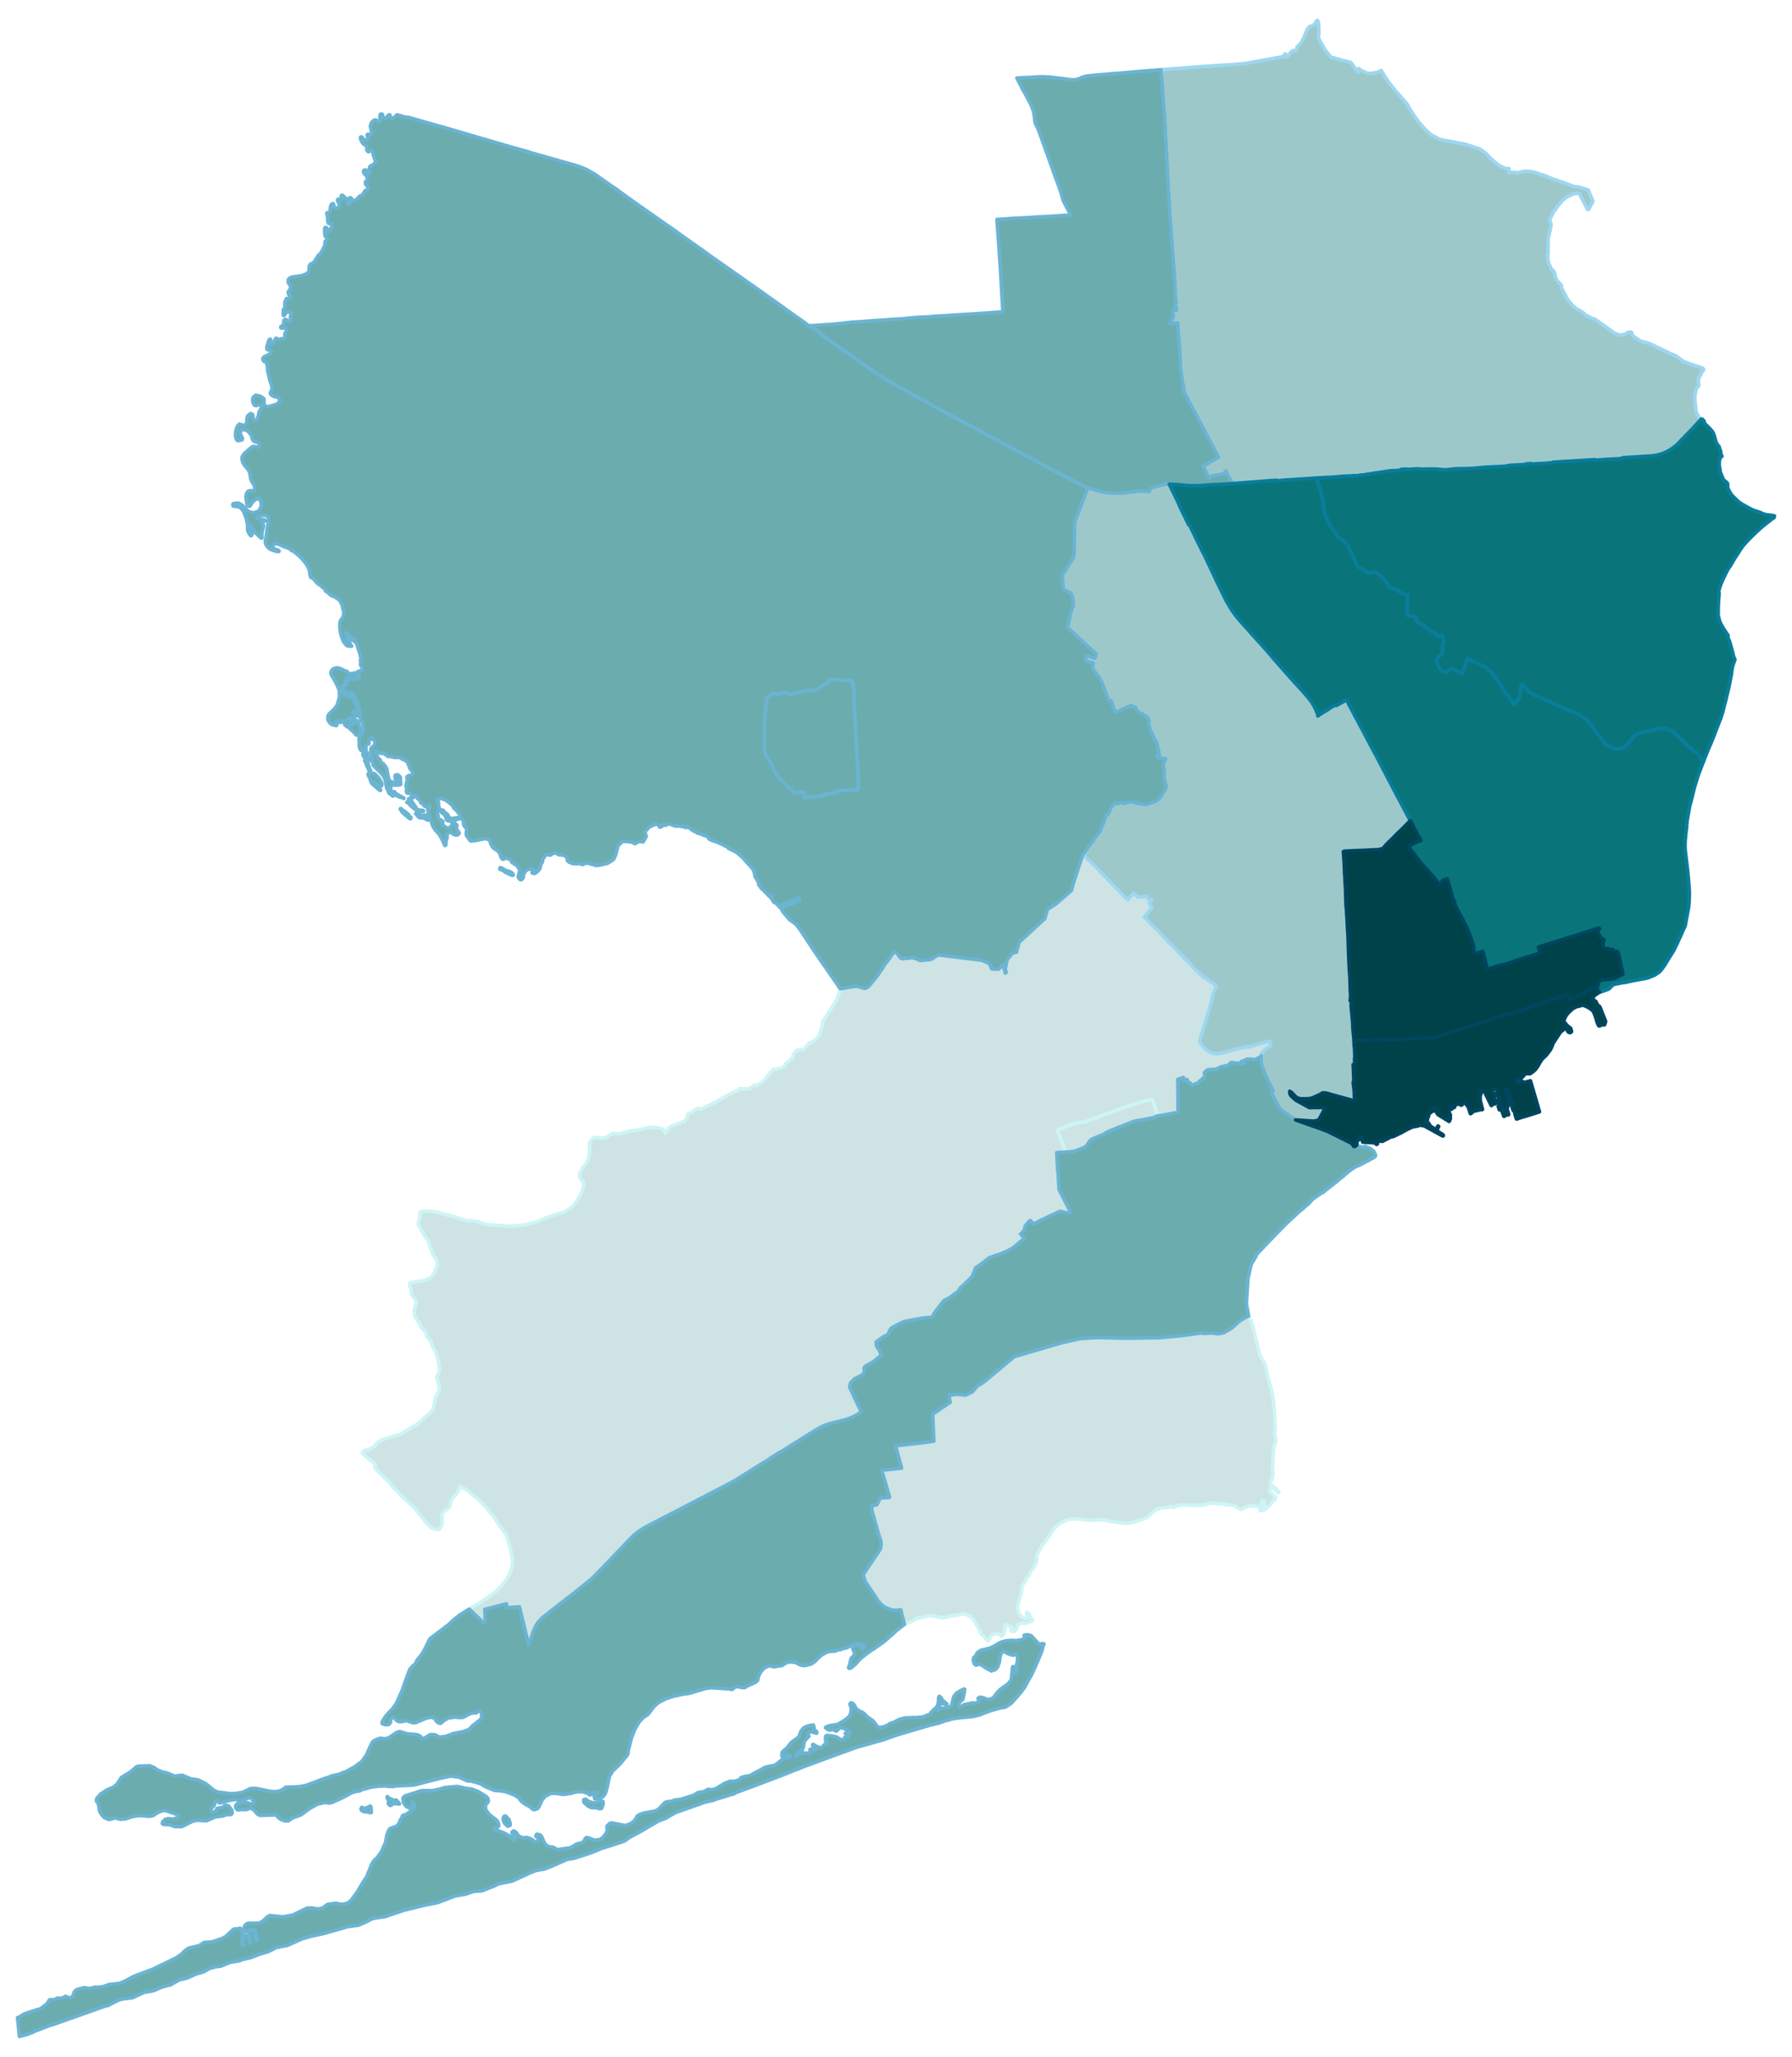 <svg width="384" height="4.59in" viewBox="0 0 2880 3304" xmlns="http://www.w3.org/2000/svg" xmlns:xlink="http://www.w3.org/1999/xlink"><path fill="#fff" d="M0 0h2880v3304H0z"/><defs><path id="a" d="M1587.4 2636.08l-2.27-2.28-3.51-4.95-3.2-2.17-1.55-1.86-3.92-8.05-5.17-9.71-.1-.2-1.24-1.97-1.86-2.99-.2-.41-3.82-4.13-1.24-1.24-2.9-.62-1.75-1.14-6.92-1.96-3.2.62-9.4 2.27-7.22.41-6.72 2.28-7.84.72-8.47-1.55-7.44-1.24-6.4-.51-6.09 1.96-5.16 1.65-5.48.83-9.29 4.95-11.46 4.75-1.03-4.23-1.35-5.17-1.75-7.02-.83-3.2v-.72l-.31-1.03-.41-1.14-.21-1.03h-.1l-5.47.83-7.95-.21-10.95-3.92-6.71-4.86-5.89-7.02-3.61-5.78-8.26-12.18-7.95-11.77-.62-1.55-2.79-9.5.1-.72 10.43-15.49.11-.21 15.79-23.44 1.24-2.99.73-3.41.31-4.85-.52-3.61-3.41-10.64-2.27-1.13 1.34-1.97-9.81-34.07-.31-2.99.52-6.2h1.55l5.37-.72 1.03-.93 3.51-6.81.21-.42 1.34-2.48 1.45-.41 13.52-1.03v-.72l-2.06-7.13-.42-1.44v-.11l-5.88-19.92-.1-.31-.21-.42-3.93-13.52 32.02-3.41-.62-2.38-9.09-33.55 38.31-4.34 4.75-.62 9.7-1.24.62-.1 8.06-1.14v-1.65l-1.76-41.81 9.19-6.2 3.62-2.48 1.13-.72 13.43-9.09.72-.41-.83-4.44-1.03-8.05 4.85.51 5.58-.82 7.74.21 8.47.92 9.09-4.44.31-.2 1.75-.83 7.54-8.98 8.88-5.37.83-.62 1.86-1.34 17.14-14.25 28.5-23.85 2.37-1.96h.21l60.61-17.76 5.16-1.45 12.4-3.61 27.36-5.99 7.43-.52 19.42-1.23 13.63.2 5.47.11h.31l5.47.2 16.21.41 26.64-.2 33.67-.52 35.83-3.41 32.42-4.33 1.14.82 3.09-.1 11.05-.52 10.12 1.24 6.61-1.34 1.96-.31 12.29-6.81 14.35-12.7 10.64-6.09 2.99-1.35 4.75 10.33 3.52 12.39 4.13 17.45.31 1.34 5.36 20.96 4.44 8.26.62 1.14 2.38 3.82 2.17 6.81 2.27 11.67.1.62 3.2 12.49 3.1 8.98 1.96 10.12 1.97 13.22 1.23 15.28.11 1.55.72 11.35.31 10.43-.52 8.47.11 5.68.93 3.51.82 3.41-.51 2.89-2.38 5.78-1.13 8.78-.52 12.9-.83 10.02v1.34l.11 7.23.51 5.26-.51 5.37-1.76 4.96-2.06 6.3 13.94 12.08-1.24 1.96-9.81-8.68-1.35-.2-1.44.72-1.34 2.79-.11 3.2 10.43 9.4-1.55 3.2-3.82 3.92-4.64 5.57-3.1 2.38-2.58 1.75-1.04 2.07-2.68 1.34h-.1l.51-14.04-1.86-.62-1.85.62-.52 15.18-.1.2-.11.11h-.2l-1.35-.21-.1-.1-.1-.11-.11-2.78-1.34-1.96-1.86-1.86-7.74-1.04h-5.78l-5.48 1.35-5.47 3.09-2.37 1.24-2.17-.2-3.51-2.07-5.99-3.72-4.24-1.23-4.75.1-8.98-1.55-6.2-.41-7.84-.52-5.27-.41-4.13.72-1.75.62-3 .83-3.51.82-5.58-.2-.2 1.34-10.43-.52-7.02-.21-5.68-.61h-4.55l-6.09.82-2.17.31-5.68 2.79-4.44-1.24-5.47 1.45-6.19.41-5.79.72-6.71 2.58-5.88 4.75-4.65 4.55-5.37 3.61-10.43 4.03-10.22 2.99-8.26 1.65-10.74-.41-6.92-.83-10.74-1.44-6.19-2.07-7.65-.62-9.39.21-10.12.62-6.51-.41-5.68-1.14-8.26-.62-7.95-.21-7.02 1.24-2.58.62-4.96 2.79-8.26 4.96-6.19 6.5-5.37 7.33-3.2 5.06-4.14 6.4-5.98 7.44-3.21 5.06-3.09 5.57-2.38 4.65-.2 6.19-1.14 6.71-2.68 5.48-3.52 5.26-3.3 4.23-1.96 4.75-3.1 4.34-2.27 3-.31 2.06-2.79 3.61-2.99 5.06-.31 5.27-.52 5.68-2.27 6.71-1.76 4.96-.41 1.34-1.65 6.4.1 6.09 1.34 5.89 2.58 4.64 4.03 3.2 2.48.93 2.99 1.14 1.86-1.03.83-2.69-1.03-2.48-.83-2.17.52-1.85 2.17.72 2.06 2.99 1.14 3.2 1.65 1.66 1.86 2.99.31 1.45-1.55 1.34-3.51.93-3.82 1.65-1.45.72-1.96-.2-3.41-.21-3.41.31-3.09.82-1.97 3.31-1.34 4.23-2.68 4.13-4.03.62-1.14-.72-1.44-1.96 2.99-1.66-1.65-2.78-2.17-.42-4.64-2.27h-2.38l-1.65-.82.1-.93-.82 3.3.51 5.16-1.44 5.37-1.76 4.03-2.06 1.14-2.38-2.48-1.55-.62-3.82-.83-6.71 1.65-2.89 2.17-2.27 5.27-2.69 2.48z" stroke-linejoin="round"/></defs><use xlink:href="#a" fill="#cee3e4" stroke="#cef5f5" stroke-width="5.76"/><defs><path id="b" d="M854.16 2629.98l-4.44 12.6-14.97-61.33-20.04 1.45-.82-6.2-34.7 8.88.73 20.96h-3.41l-2.58-2.37-19.73-19 26.65-16.42 17.24-12.7 8.16-8.67 8.88-11.15 5.16-10.43 2.07-6.51 1.54-11.04-1.34-9.4-.51-3.82-.73-.62-1.65-8.67-5.99-19.83-.31-.82-9.29-12.19-1.14-1.13-8.88-14.77-7.02-7.64-4.54-6.19-12.5-12.91-2.37-1.96-17.76-14.97-9.4-4.65-1.13-.51-3 7.84-.52 1.45-5.47 6.3-3.41 4.02-2.16 4.24-.52.93-.21 1.24-1.03 6.09-1.14 1.34-1.23 1.65-7.23 4.96-3.2 5.47.2 4.65.31 7.33.11 2.37v.31l-.11.41-3.41 7.02-2.27 1.35-4.33.2-6.2-2.27-1.03-.41-7.85-7.33-18.48-23.75-17.76-16.42-16.32-16.52-7.43-8.98-23.44-23.23-.21-2.37 1.45-2.28-.42-2.06-12.59-9.6-7.85-7.33v-.11l.2-2.06 2.28-1.86 11.87-3.61 4.34-3 5.47-6.5 5.58-3.31 7.22-2.99 24.17-7.23 28.19-16.73 15.69-14.66 5.48-5.06 3.3-4.54.83-3.72 1.85-7.95.62-5.26 5.68-11.46.93-1.97-.93-7.02-1.03-4.64-1.65-4.13-.1-1.04-.31-1.85-.21-2.07.93-1.55 2.37-4.95.83-7.44-1.45-11.66-1.96-4.34-.93-5.37-2.27-5.68-5.47-9.7-1.34-5.79-6.92-8.88-1.24-6.5-8.16-7.85-1.86-5.47-7.54-11.25-.82-2.48-.52-7.75 1.86-6.71 1.65-5.47-1.55-4.65-6.3-8.88-.82-9.7-.1-1.34-2.07-3.2-.21-3.1 2.17-2.07 14.66-1.65 9.19-2.37 7.23-3.31 2.69-2.06 4.02-5.78 5.06-13.74-1.03-6.6-2.37-4.13-3.82-4.03-2.07-8.47-2.68-3.92-1.76-9.29-5.57-7.54-4.14-6.2-4.33-8.77-2.69-3.62-.31-1.23v-1.04l.21-1.55.41-2.16 1.04-3.51.82-3.1.31-2.27-.21-4.55.42-1.65.62-.62.51-.2h.73l1.03.1.62-.31.31-.72.51-.21h.83l1.03.21.52.2 1.24.31 2.27.11 5.99-.73 8.16 1.35 5.47 1.03 4.96 1.55 21.78 5.37 3.72 1.85.93.31 15.7 4.34 3.2-.62 12.49 1.45 2.48 1.03 2.37 1.03 7.23 2.07 4.65 1.13 34.49 2.38 21.58-1.76 19.93-4.44 10.01-4.33 21.28-8.16 14.76-4.03 11.26-7.12 1.03-.93 5.16-5.78 5.06-8.16 3.2-4.23 4.55-11.88.93-7.12-1.35-4.65-3.82-3.71-1.13-1.97.1-6.91 4.96-9.19 5.88-7.75 3.2-7.12 1.86-13.22-.41-10.84.93-2.27 3.51-4.34 4.03-2.78 4.44.1 6.91 1.44 7.85-1.96 9.71-5.88 5.68-.11 4.44 1.04 15.28-4.75 19-2.38 13.11-3.41 8.99-.3 11.46 1.75 3.51 1.76 2.48 4.23.62 1.03.51.83.93-1.65.21-.31 1.03-1.76 3.1-4.85.83-.62 2.47-1.86 4.75-1.65 17.77-7.02 2.37-3.51.62-1.55.93-2.27.72-3.72 1.55-1.03 5.27-2.48 4.95-3.51 3.72-2.38 3 1.04h3.92l7.33-4.24 9.5-3.92 25.92-14.56 15.9-7.74 2.89-2.58 1.24.31 5.89.72 8.77-.72 5.79-4.96 1.13-.31 3.93.1 3.3-1.34 6.2-4.34 5.67-6.4 6.3-8.26 4.65-5.16 1.14-.52 4.44-.1 6.3-1.65 5.78-1.96 3.1-5.27 4.75-4.03 3.61-2.89 2.06-1.75 1.55-5.99 3.93-5.78 6.3-1.86 3.92-.1 4.34-1.66 4.64-6.91 1.97-1.35 4.95-2.16 7.44-6.1 3.09-3.71 2.69-6.92 2.68-8.88 1.76-8.57 1.44-1.96 2.38-3.1 7.23-11.87 6.92-10.33 4.02-7.02 1.97-5.37 2.06-7.02 1.14-2.79.2-.62.73-.2-.31-1.45 18.89-2.99 7.23-1.04 6.09 1.66.62.2 5.58 1.55 3.3-.41 4.55-3.51 13.94-17.04 4.85-7.23 3.1-4.33 1.24-1.86.82-1.45.72-1.85 2.79-3.21 2.07-2.68 2.79-3.61 3.61-5.37 2.58-3.51 2.58-1.55 2.17.2 1.65 1.35 2.79 3.61 2.27 3 1.45 1.23 2.79.83 4.75-.83 5.16-.1 3.82-.72 2.07-.31 2.58 1.34 1.65.31h1.75l1.35.93 1.96 1.03 2.06.83.83.31 1.76-.11 15.59-1.54 5.57-3.62 5.79-3.71 7.84.92 10.02 1.24 12.7 1.55h.41l27.78 3.41 10.95 1.34 12.7 5.27.2.31 3.72 8.57 10.64.31 7.64-6.71 3.51 13 .72-.72.83-.62-1.86-4.33.72-3.31 2.17-11.77 8.78-11.15 6.5-1.65 4.34-16.01 38.72-35.62 1.65-1.44.83-.83 4.44-14.97 5.37-3.41 3.82-2.47 4.03-2.59 25.3-21.99 2.99-11.56 11.67-35.42 2.99-9.19.21-1.23.52-.52 2.99 3.1.62.62 4.44 4.54 5.06 4.75 6.3 6.19 2.17 2.28 2.06 2.06 4.75 5.06 5.37 5.47 7.33 7.44 2.89 3.09 3.93 3.93 8.36 8.57 3.41 3.51 10.84 11.25 1.65 1.24 2.69-3.2 6.19-7.54 5.99 5.47.73.42.62.2h.72l11.98-.62 1.03-.1.21-.1.31-.52.92 3 .62.92.62.73 1.76.51 4.23.31-4.54 5.17-.1.51v.42l1.03 1.54 4.03 4.86-4.65 5.68-3.1 3.82-.62.62-4.44 5.05 3.72 4.03.41.41 2.17 2.59 6.92 6.81.31.21 4.54 4.54 3.41 3.41 1.24 1.13 5.68 5.99.2.21.93.82 4.65 4.86.31.31.21.31 2.27 2.37.51.41 1.35 2.28 4.75 4.13.62.51.93 1.03 1.75 1.86 7.54 7.85 6.09 6.3 1.03 1.03 3.31 3.2-.41.62.51.41.93.93.31-.41 2.48 2.58 8.16 8.47 6.09 6.4.21.21.61.62 1.55 1.23 2.69 3 .2.2 4.24 3.41.41.42 3.31 2.47.72.52 1.65 1.13 15.08 10.23 1.03.72-.31.41-.21.52.42.21.31.2 1.75 1.24-1.86 1.86-.41.41-3.82 10.43-.93 3.1-.72 5.06-2.79 10.12-.93 2.89-1.14 3.61-1.13 3.61-4.75 16.32-.93 2.27-6.3 21.06-1.34 4.65-.52 1.96 1.34 2.79 1.76 3.2 1.13 1.44 3.21 3.72 2.78 2.38 2.28 1.75 2.06 1.45 3.2 1.75 2.17.72 3.2.73 2.89.31 1.96.2 2.59-.2 7.02-1.35 19.72-5.57 15.9-3.82 3.1-.83.62 1.45 7.74-2.17 5.79-1.75 5.78-1.55 7.43-2.07 4.24-1.13 4.64-1.45.31 1.24.73 2.99.82 3.51-4.03 2.28-1.85 1.03-3.51 2.79-5.17 5.16-.82 1.75-.21 3-.41.93-.31.41-.73.52-1.44.82-2.79 1.14-.52.31-.82.93-.31.31-.62.2-3.62.52-.72.31-.72-.21-1.45-.93-.62-.1-2.78.21-3.93-.31-.62.1-.62.21-.62.72-.41.21-1.65.2-.31.11-.62.72-.31.41-.31.21-1.45.31-3.09.62-.31.51.2 1.24.31.21 3.62-.52.72.11.72.41-2.89 1.24-.82.41-.93.31-.73.1-1.55-.1-1.24-.62-.72-.21-4.13-.51-1.65.1-5.37-.93h-1.24l-.72.31-.41.21-1.45 1.55-1.03 1.24-1.35.82-5.06 1.55-2.68.62h-1.14l-1.13.21-1.34.62-3.21 1.13-1.65.93-1.03.83-1.34.41-3.51.62-10.23.52-1.03.31-.51.41-2.48 2.06-.73.52-.51.1-.62 1.04-.21.62v1.13l.21 1.55.93 3.2-.42.83-.61.62-1.86.72-.73.83-.82 1.03-2.17 1.96-.41.1-.73.62-1.44 1.03-1.14 1.55-1.03 1.04-.72.41-2.17.83h-1.45l-.31.2-.2.41-.62.52-3.2.83h-.83l-.72-.21-.73-.52-1.24-1.34-.51-.93-.52-.72-.51-.21-1.97-.31-.62-.31-.41-.41-.21-.62-.51-2.48-.1-.51-.52-.31-2.38.82-2.37 1.45-.21-1.03-.1-1.24-.41-3.1-9.09 3.2.1 3.72.11 10.12v3.61l.2 9.91v6.92l.11 7.12.1 7.23v3.82l-1.14.31-1.13.41-20.14 3.93-3.3.62-.83.1-5.88.62-6.2-17.45-1.45-4.34-1.54-4.33-9.81 1.65-21.59 6.5-49.35 17.56-10.54 4.02-16.62 6.1-7.23 1.13-6.61 1.14-2.78.41-9.09 3.3-4.85 1.86-1.76.62-12.18 4.44.51 1.55 13.32 34.07-14.76.83.1 4.65.1 1.54.93 17.14.41 6.92.52 3.1 1.34 21.78.11 2.48.2 1.76 19 37.48-6.4.1-1.86-.31-7.23-1.96-1.24-.1h-.92l-.93.2-8.16 3.93-9.4 4.33-2.99 1.45-3.2 1.65-5.99 2.68-11.15 5.79-2.38-1.97-3.41-3.51-.72.31-3.3 3.62-4.13 4.75-1.97 7.95-5.57 5.26 6.71 6.51-7.44 6.09-12.39 10.22-6.71 3.62-2.48 1.13-3.71 1.76-8.16 3.2-7.95 2.37-8.47 3.31-6.19 4.85-6.2 4.85-9.4 6.51-4.85 13.01-12.7 13-7.02 6.2-3.41 5.47-4.54 3.2-8.88 6.71-6.41 3.51-2.27.73-.93 1.03-2.99 3.51-1.03 1.24-5.68 7.64-4.65 6.09-4.44 7.64-5.78.62-7.13.62-11.46 1.86-21.48 4.23-9.08 4.44-9.61 5.17-3.92 4.74-2.07 6.1-8.05 3.92-7.54 5.47-3.61 2.58-.11 4.86 1.14 2.58 5.06 8.36 1.65 5.89-11.77 9.7-10.33 5.89-3.61 2.17-.31.41-.83 1.34-.2.41-.21 1.66.62 3.92-.93 2.79-3.41 3.51-11.66 5.88-6.41 6.61-1.54 6.61.72 1.44 2.68 5.79 5.99 13.01 5.37 11.25 3.93 8.16-2.79 2.16-1.86 1.35-2.38 1.55-1.03.51-4.23 2.07-4.55 2.06-2.58.93-4.54 1.65-.72.21-1.14.41-1.03.31-2.27.52-2.48.62-8.99 2.17-.62.2-2.58.62-1.03.31-4.13 1.03-3.41 1.04-3.71 1.34-2.79.93-2.69 1.13-1.96.93-1.75.83-2.48 1.45-3.93 2.27-4.13 2.47-15.8 9.81-5.26 3.31-2.17 1.34-1.34.93-1.76 1.03-.62.41-1.75 1.04-1.45.93-5.68 3.51-2.79 1.75-1.44.93-2.27 1.45-.73.51-.82.52-1.96 1.24-.42.2-4.85 3.1-.72.42-1.55.92-.83.52-.51.31h-.62l-1.35.62-1.24.93-.31.21-2.99 1.96-1.76 1.13-4.33 2.69-2.17 1.34-1.96 1.34-.11.11-.2.61-11.67 6.92-1.03.62-.73.41-.62.42-.51.31-.52.31-23.33 14.66-8.37 5.26-10.43 6.3-5.16 2.89-6.61 3.51-1.96 1.04-9.29 4.75-7.34 3.92-3.51 1.76-18.58 9.7-13.32 6.82-3.72 1.96-20.45 10.63-6.4 3.31-13.22 6.81-13.42 6.92-15.49 8.05-2.17 1.14-3.71 2.17-1.66.92-2.06 1.24-2.17 1.45-2.37 1.65-2.9 2.17-2.37 1.86-2.07 1.75-1.65 1.55-2.06 2.07-2.79 2.68-3 3.2-3.51 3.51-4.54 4.86-9.6 9.91-6.61 7.02-.52.62-15.59 16.21-12.8 13.21-3.41 3.31-2.89 2.68-2.07 1.86-4.03 3.31-3.3 2.68-6.71 5.37-.62.52-.93.82-1.14.83-1.44 1.13-8.16 6.51-2.58 2.06-.72.62-7.95 5.99-1.35 1.03-14.76 11.46-17.35 13.63-4.54 3.62-1.24 1.03-2.48 2.58-1.14 1.14-1.34 1.54-1.86 2.07-1.13 1.76-1.55 2.37-1.04 1.75-1.75 3.62-1.24 2.79-.83 2.06-1.85 5.47-1.14 3.82z" stroke-linejoin="round"/></defs><use xlink:href="#b" fill="#cee3e4" stroke="#cef5f5" stroke-width="5.76"/><defs><path id="c" d="M1720.61 1850.24l-2.79.21-4.65.2-13.32-34.07-.51-1.55 12.18-4.44 1.76-.62 4.85-1.86 9.09-3.3 2.78-.41 6.61-1.14 7.23-1.13 16.62-6.1 10.54-4.02 49.35-17.56 21.59-6.5 9.81-1.65 1.54 4.33 1.45 4.34 6.2 17.45-2.38.62-.52.72-3.4 1.55-1.14.41-.72-.31-2.17.83-4.03.62-14.66 2.68-3.82.62-3.92.83-3.1.83-1.86.72-19.31 7.64-11.05 4.34-4.96 2.06-5.26 2.38-1.24.61-2.69 1.86-2.37 1.24-3.3 1.45-8.78 3.51-4.75 2.06-1.65 1.04-.42.31-1.03.92-1.45 1.66-1.23 1.65-1.04 1.65-1.24 2.07-1.65 1.85-1.44 1.24-1.76 1.14-1.75.93-7.23 2.68-4.44 1.65-3.93 1.04-3.51.62-1.13.1z" stroke-linejoin="round"/></defs><use xlink:href="#c" fill="#cee3e4" stroke="#cef5f5" stroke-width="5.76"/><defs><path id="d" d="M2119.08 1799.44l-7.84 1.55-29.12-1.96-24.58-17.35-13.63-24.98-.72-1.24 2.99-2.38-.1-.62-.41-1.34-9.4-18.69-.21-.51-.2-.52-3.2-6.71-2.48-7.54-2.38-4.44-1.03-7.64v-8.98l.21-3 .82-1.75 5.17-5.16 3.51-2.79 1.85-1.03 4.03-2.28-.82-3.51-.73-2.99-.31-1.24-4.64 1.45-4.24 1.13-7.43 2.07-5.78 1.55-5.79 1.75-7.74 2.17-.62-1.45-3.1.83-15.9 3.82-19.72 5.57-7.02 1.35-2.59.2-1.96-.2-2.89-.31-3.2-.73-2.17-.72-3.2-1.75-2.06-1.45-2.28-1.75-2.78-2.38-3.21-3.72-1.13-1.44-1.76-3.2-1.34-2.79.52-1.96 1.34-4.65 6.3-21.06.93-2.27 4.75-16.32 1.13-3.61 1.14-3.61.93-2.89 2.79-10.12.72-5.06.93-3.1 3.82-10.43.41-.41 1.86-1.86-1.75-1.24-.31-.2-.42-.21.21-.52.31-.41-1.03-.72-15.08-10.23-1.65-1.13-.72-.52-3.31-2.47-.41-.42-4.24-3.41-.2-.2-2.69-3-1.55-1.23-.61-.62-.21-.21-6.09-6.4-8.16-8.47-2.48-2.58-.31.41-.93-.93-.51-.41.41-.62-3.31-3.2-1.03-1.03-6.09-6.3-7.54-7.85-1.75-1.86-.93-1.03-.62-.51-4.75-4.13-1.35-2.28-.51-.41-2.27-2.37-.21-.31-.31-.31-4.65-4.86-.93-.82-.2-.21-5.68-5.99-1.24-1.13-3.41-3.41-4.54-4.54-.31-.21-6.92-6.81-2.17-2.59-.41-.41-3.72-4.03 4.44-5.05.62-.62 3.1-3.82 4.65-5.68-4.03-4.86-1.03-1.54v-.42l.1-.51 4.54-5.17-4.23-.31-1.76-.51-.62-.73-.62-.92-.92-3-.31.52-.21.1-1.03.1-11.98.62h-.72l-.62-.2-.73-.42-5.99-5.47-6.19 7.54-2.69 3.2-1.65-1.24-10.84-11.25-3.41-3.51-8.36-8.57-3.93-3.93-2.89-3.09-7.33-7.44-5.37-5.47-4.75-5.06-2.06-2.06-2.17-2.28-6.3-6.19-5.06-4.75-4.44-4.54-.62-.62-2.99-3.1 26.02-34.9.62-.83 1.65-2.37.62-2.07 7.02-18.06.41-.73.21-2.16.41-1.55.62-.42 1.55-.41.72-.31.62-.72.73-.93 1.13-2.69 2.07-5.06.82-1.75.52-.83.72-.82.73-.62 2.89-3.51.62-.52 1.13-.21h2.48l1.03-.2 1.45-.41 1.03-.11h1.65l1.04-.72.51-.21.83-.1h.82l3.2 1.55.73.1.41-.2.52-.31 2.06-1.14 1.96-.21 1.04-.41h1.34l.93.31 3.51-.62h2.99l1.97.41.51.42 2.17 1.44 1.34.21 9.81 1.24 3.93.41 1.55-.21 1.03-.31 9.7-3.4 3.82-1.55 1.66-.72 3.2-2.59 2.17-2.58 2.89-4.33 1.03-1.55 2.07-3.41 2.06-3.3 1.34-2.69.21-.82v-1.14l-2.17-10.22-.52-1.14-.41-1.34-.1-3.72.31-8.15-.21-3.31v-.82l-.1-.42-1.14-2.78-.51-1.86-.11-1.14.31-1.55 3.82-8.67-7.64-.93-2.17-.21-2.47-.1-.62-.52-.52-.62-.62-1.54-.1-.52.1-.52.21-.62.93-.41h1.75l.52-.1.51-.31.11-.31v-.62l-.11-.52-.2-.31-.42-.31-.82-.2-.31-.31-.1-.31.1-.42.82-1.03.11-.51-.31-.73-1.34-.51-.52-.62-.31-.52v-.52l.1-.2.31-.11.93.62.31-.1.21-.21-.1-.51-.31-.83-1.04-3.3-.82-4.34-1.04-3.92-.51-1.03-1.34-2.28-2.79-4.54-4.03-8.67-1.24-3.31-1.24-4.54-.72-3.1-.1-.82-.11-1.45.31-2.58v-.93l-.2-.93-.21-.82-.72-1.55-1.35-2.27-.51-.52-1.65-1.34-2.69-1.96-4.13-2.79-1.03-.41-1.76-.52-1.13-.41-2.07-1.24-.82-.93-1.66-3.1-1.24-2.89-.41-.62-.41-.31-.93.1-.72.21-1.35-.1-.93-.42-2.78-2.47-7.95 3.09v.31l-.62.52-3.51 1.44-10.95 5.06-.93.21-.62.1-.1-.1-.31-.1-.52-.42-.41-.51-1.03-2.48-.93-2.68-1.04-2.9-3.51-9.18-1.65.41h-.72l-.72-.11-.42-.3-.41-.62-6.4-17.35-4.34-10.95-1.03-2.68-.52-1.14-.82-1.54-7.03-9.61-4.75-6.71-.31-.41-.41-.93-.31-1.45.1-.72 1.45-5.88-5.68-1.97-3.51-.41-1.86-.2-.51-.21-.83-.83-.21-.41-.1-.31v-.72l.72-4.96.31-1.55.11-.41.3-.31.93-.21h.31l8.68 3.2 3.72 1.24 2.06-6.91-13.32-12.29-29.64-27.36-1.65-1.86-.72-1.34-.1-1.55.2-1.96 4.44-20.34 3.82-11.46.11-1.76-.21-4.13-.21-3.1-.62-2.89-1.75-6.09-.62-.83-1.24-.93-5.58-2.99-5.88-3.1-1.45-22.61 3.82-5.99 8.06-13.11 2.79-3.92 2.27-3.82 1.55-4.03.62-5.06v-2.79l.72-46.36 10.63-27.77 10.23-26.54.51-1.13 24.48 7.23 11.35 1.13 15.8.52 2.07-.21 29.12-3.41 8.88.31h1.75l4.96.31 3.41-5.68 5.88-1.54 2.17-.62 1.55-.42 2.37-.72 2.48-.62 1.35-.31 2.68-.52.41-.1 1.76-.31h.51l1.66-.31 2.89-.2.62-.11h.93l.72-.1h.83l.2.52.52 1.03 5.68 11.77 5.47 11.25.21.42.2.51.93 2.17 1.24 2.68 4.34 9.61 3.72 7.43 2.78 5.68 3 6.19 1.65 3.62.41.93.62 1.13.62.52 1.86 1.86.62 1.24.83 2.06v.11l.62 1.23.62 1.24 2.68 5.27 2.48 5.37.83 1.86 1.44 2.89 4.44 8.77 2.07 4.44.31.52 2.06 4.34 2.69 4.85 1.44 2.89 2.07 4.54 2.89 6.09 3.2 6.72 2.06 4.44 2.38 4.95.52 1.34.51.83 4.24 9.29 2.06 4.34 5.47 11.05 1.14 2.47 2.58 5.17 2.27 4.75 1.04 1.86.31.61 1.85 3.83 1.24 2.47 3.93 6.4 1.24 2.17 3.2 5.17 3.4 4.74 3.93 5.27.31.31 2.27 2.89 2.48 2.89 1.86 2.17 5.16 5.68 2.37 2.58 2.48 2.58.73.93 3.71 4.23 2.58 3.1 1.04 1.14 9.5 10.32 11.15 12.5 8.78 10.01 4.02 4.96 1.55 1.75 2.27 2.69.83.93 2.48 2.78 9.6 10.84.41.52.42.41 10.22 11.57 4.65 5.16 2.99 3.3 8.98 9.81 1.66 1.86 7.02 7.95 4.54 5.27 1.96 2.68 1.24 1.55 1.14 1.76 1.03 1.55 1.03 1.54 1.24 2.07 1.45 2.89.72 1.45 1.03 2.06.93 2.07 1.04 2.58 1.96 4.54-.73.41.21.62.21.52.72-.41.83-.52.82-1.03 6.61-3.93 6.3-3.82.41-.31 10.64-6.91.72-.42.93.11h.21l.72-.42.62 1.04 10.12-5.68 4.75-2.69 1.65-.93 9.91 18.9 6.51 12.18 2.06 4.03 2.48 4.54 1.45 2.58 1.44 2.79 1.97 3.61 12.39 23.65 2.17 4.02 7.64 14.05 4.33 8.46 5.99 11.46 1.24 2.28 14.87 28.6 6.51 12.39 5.47 10.22 2.68 5.16 3.41 6.5 5.89 10.95 1.86 3.41 2.37 4.44-.93.93-1.34 1.23-4.23 4.24-3.72 3.82-6.61 6.5-3.41 3.1-1.03 1.14-.72.72-5.06 5.16-.42.41-.62.62-3.2 3.1-6.71 6.51-4.95 5.78-1.14.93-1.03.62-1.24.62-2.27.41-1.55.21-.73.51h-3.51l-3.4.1-16.42.93h-.93l-9.91.31-1.55.11-3.72.1-.72.1h-.31l-2.07.11-6.71.31-6.2.31-.41.31-.31.1-.62.21 1.14 14.55.41 9.19.52 13.22v.52l1.03.41-.31 1.03-.41 1.24.51 11.77.31 2.69.31 4.95.21 9.81.52 15.9.3 3.1.62 6.81.31 7.44.42 2.89v1.96l.41 7.95.52 10.01.72 10.02.31 9.91.31 10.53.31 9.19.41 10.02.11.72v2.99l.51 6.72.1 4.95.52 4.96.52 9.81.2 6.81.31 10.22.52 10.02-.62 7.23 1.96 2.99-.51 4.96.31 4.02.1.73.1.62.93 10.42.93 10.12.41 10.12.93 10.22 1.04 10.53v6.41l.51 3.71.31 2.79.31 8.36.31 4.34-.62 1.86.21 10.43h-1.14l-1.34.1v.83l.1.51v.52l.42 9.19.31 8.26.2 4.44.11 2.68-.73.83-.2.31-.11.51.11 2.48 1.44 11.46.11 1.55v1.96l.1 1.86.21 4.65.31 5.06v1.24l-36.25-9.92-7.85-2.27-3.92-.82-2.58.1-2.07.41-1.75 1.35-.83.51-5.06 2.38-6.19 2.78-3 1.04-1.96.51-3.51.42-5.58.1h-3.3l-3.31-.1-1.54-.31-1.86-.52-2.27-1.03-1.86-1.24-6.3-6.71-3.31-2.27.11 2.89.31 1.55.31.72.51 1.13 1.04 1.45 1.03.82 3.61 3.41 4.13 3.2 20.24 11.05 1.76.31h.82l5.99-.41 1.45.2 8.67-.1 5.47-.31.52.1.21.11.2.41-.1 1.03-.1.62-6.2 11.98-3.72 6.4z" stroke-linejoin="round"/></defs><use xlink:href="#d" fill="#9dc8ca" stroke="#9dd7f0" stroke-width="5.76"/><defs><path id="e" d="M2678.54 725.33l-.51.21-.83.51-1.03.42-.93.41-2.89 1.14-1.04.41-.93.31-.93.31-1.13.31-1.96.51-2.69.73-2.06.41-.93.21-.83.1-1.24.31-1.44.1-1.66.21-2.78.21-3.62.2-4.13.31-2.17.11-1.75.1-3.41.2-4.03.31-4.64.31-2.69.21-2.48.1-.62.11-3.3.1-3.3.31-3 .1-1.24.11-2.17.1-1.96.1v.93l-.2.21-1.35.1-3.51.21-1.55.41-2.58-.1-4.13.31-4.13.2-11.77.62-3.51.42-12.5.72-.51.21v-1.14l-.31.1-2.48.21-2.27.1-1.24.11h-.93l-2.68.2-2.07.11-.31.1-1.86.1-2.79.11-2.16.1-2.38.21-3.1.2-2.89.21-3.61.1-3.51.31-2.59.11-2.37.2-2.99.11-2.07.1-1.86.1-2.79.21-2.89.21h-.62l-1.65.2-2.37.1-3.31.21-1.86.1-2.68.21-2.58.21.62.72-20.66 1.45h-2.99l-10.84.72-.21-.83-1.44.11-1.97.1-2.06.1-3.1.21.1.93-24.88 1.24-1.45.2-9.08 1.55-31.5 1.45-11.56 1.24-1.04.1-12.7.83-20.44.31-11.57 1.13-7.53.72-2.17-.51-1.86-.11-11.36-.92-22.2.31-4.85-.62-20.14 1.34 1.96-.93-6.5.51h-1.97v.52l-.1.52-.31-.11-5.16.83-10.95.41-27.46 4.03-6.61 1.24-1.14.1h-.72l-3.72.62-4.23.72-4.13.42-3.82.41-1.76.31-1.55.1-1.55.11h-1.13l-1.55-.31-2.17.51-5.99.31h-2.89l-8.16.52-17.14 1.44h-.93l-13.11.62-7.95.52-54.32 3.51-10.63 1.14-.83-1.04-9.08.62h-.31l-3.52.31-3.51.21-1.65.21-4.03.31-4.85.31-1.86.2-4.44.31h-.51l-8.99.73-8.26.61-5.99.52-7.33.52-4.95.41-1.76.1-10.84-20.44-3 4.96-2.06.31-4.24.62-4.75.72-5.06.93-2.27.62-.93.41-.82.41-.73.52-1.96 2.79-.31.2-1.44-2.48-4.86-9.49-4.23-7.85 7.02-3.92 11.36-6.61 6.71-3.93-18.89-35.72-19.83-37.58-19.41-36.86h1.75l.83.1-.62-3.3-.21-1.04-1.44-5.68-1.24-8.98-1.65-11.77-.62-1.55.31-2.58-.21-3.61v-.62l-.21-2.58v-1.55l-.41-5.58.1-1.55-.31-5.16-.62-8.67-.2-3.2-.21-1.86-.21-3.72-.41-5.47-.62-8.78-.41-5.06-.21-3.71v-.11l-.1-1.13.1-.62-.62-7.95-.31.2-.31.21-7.02.31-5.57.41 6.09-10.63-1.03-10.84 6.71-.31-.62-.93-.31-1.14-1.86-9.6v-.72l1.96-.1-.1-.83v-.72l-.31-.73-.52-2.47-.72-6.1-.21-6.81-.2-4.13-.11-2.89-.1-1.76v-.51l.1-.52-.2-4.23-.11-1.55-.1-2.17-.83-10.63-1.44-20.03-.21-2.07-1.96-27.36-.21-1.86v-1.03l-.1-.42-.52-7.22-1.03-15.39-.21-1.65-.31-4.34-.31-2.99-.92-13.73-.31-5.58-.42-6.3-.1-1.54.21-.31-.11-.73v-1.65l-.1-1.03v-2.07l-.1-.93v-.62l-.21-.31-2.48-44.5-.93-19.82-.31-5.06-.2-3.61-.21-3.93-.31-5.06-.52-9.29-.2-4.85-.31-5.06-.21-5.06-.31-4.34-.1-6.09-.42-5.37-.51-11.46-.52-5.47-.31-1.75-.2-2.69v-.52l-.73-9.18-.31-3.1v-.52l-.2-2.99-.21-2.79-.1-1.03-.31-5.68-1.35-19.62-.2-2.06-.31-.83-.11-1.34-.1-.93-.1-.83-.1-1.24-.62-5.68-.11-2.37-.1-1.65-.1-1.03-.11-1.66h.83l6.61-.62 20.75-1.44 7.54-.52 4.03-.31 17.65-1.55 11.05-.82 5.06-.11 2.07-.2 4.23-.31 19.41-1.34 15.49-.93 21.17-1.86 50.7-9.19 10.12-1.86 1.86-2.68 1.55-1.76.51 1.96.21 1.96.83.73 2.06-1.04.52-.41 1.86-1.34.93-2.17 3.3-3.41 2.48-1.86 1.14.31 1.44.31 1.45-.62 1.65-1.65.41-3.61 2.38-2.27 4.64-5.16 4.03-7.54 2.38-6.09 1.44-4.13 2.48-4.55 3.41-3.51 4.23-1.24 2.07-1.34 2.68-2.99.31-.62 1.24-2.69 1.75-.62.31.62.73 1.35.1.62.62 5.67.21 5.58.1 2.37.1 4.24-.82 5.26.41 3 3.1 6.4 3.2 5.06 2.79 5.26 4.54 5.99 2.69 3.31 3.09 4.02 7.85 2.17 4.03 1.14 6.81 2.06 6.51 1.45.72.2 2.38.83 4.13.93 3.09 4.23 5.27 7.23 3.41 4.23.51-3.4.42-2.69 2.06 2.27 6.3 3 6.71 2.68 6.4-.31 1.86-.41 6.82-.93 5.78-3.1.93 1.65 4.54 7.34 6.61 10.11 4.75 5.68 4.65 6.09 3.92 4.55 7.75 8.88 1.34 1.44 6.71 7.64 6.4 10.95 4.55 6.91 7.12 10.43 10.74 12.39 10.22 9.3 13.01 6.81 4.75 1.45 18.49 3.3 19.93 3.92 22.71 7.64 9.3 6.82 6.61 7.33 13.32 11.36 8.36 4.13 3.1 1.54h5.68l-.42 6.2h.83l1.45-.1h7.12l1.55.2 1.14.42 1.75.1 4.65-1.03 3.92-.83 2.58-.52 2.17-.2 3.41.2 3.3.31 4.75.73 6.1 1.44 2.68 1.04 2.27.82 10.33 3.2 1.03.42 3.72 1.96 4.13 1.44.82.52.73.51.51.11 2.27.51 17.66 5.99 11.98 4.65 1.96.62 7.44.93 2.06.51 7.54 2.28 2.89 1.03 3.1 1.24 7.43 17.96-6.5 12.29-1.34.83-.42-.11-.41-.2-13.22-25.61-3.2.1-1.03-.51-1.03.1-1.97.31-2.16.72-4.13 1.65-5.48 2.79-.93.72-1.34.83-1.34.93-1.55 1.14-2.79 2.47-2.79 3-1.44 2.17-2.79 2.78-1.86 3-5.47 7.23-.93 1.23-.41.93-.52 2.17-.41.52-1.14 1.96-1.13 2.07-2.17 5.67v.42l1.24 1.65.62.93.31 1.03.2 1.45.11 1.34-.52 4.34-.93 3.61-1.55 7.54-1.24 5.26-.41 3.93v2.78l.2 2.58v2.48l-.41 1.96.11 3.41.2 3.92.1 1.04-.72 5.57-.1 2.58.52 5.48.82 4.13 3.41 7.84 1.34 2.79 1.14.93 1.13.72 1.45 1.55.62 1.03.41 1.14.62 2.06.41 3.72.73 1.86 2.78 5.78.52.62.62.52.93.62.21.41.2 1.03 1.14.31.51.52 1.45 2.06 1.14.93.2.42-.51 1.55v.51l.1.52 1.14 2.58.72 1.03.31.62.62 1.96.51 1.35 2.28 3.51 1.03 1.34.93 3.2.41.72.93 1.14 2.79 4.23 4.64 5.68 6.41 6.19.82.62.62.31 9.61 5.48 1.23.92 3.72 3.52 1.55 1.03 10.64 5.06 2.06.2 1.65.93 8.16 5.89 11.77 8.36 9.3 6.71 2.78 1.65 6.2 2.28 1.55.1 3.82-.31 4.65-1.03.82-.31.52-.31.62-.42.82-1.03.62-.41 1.14-.41 2.89-.31.83-.31 1.44.51 1.03 1.65.21 1.66.21.82.31.62.41.52.41.41 3.62 2.89.31.21 8.26 5.26.51.21 6.82 1.86 2.27.52 6.4 2.16 33.87 16.32 5.99 2.37 1.03.62 6.3 4.44 4.13 3.31 1.14.72 4.85 1.96 8.47 2.99 18.07 6.1.62.62.62.72.31.82v.42l-.31.51-2.27 2.69-1.35 2.68-2.78 5.68-.31.52-1.35.93-.2.31v.51l.51.93v.31l-.51 1.24-.41 1.45.92 4.44.62 1.54-1.54 4.03-1.35.93-.82.72-.73.93-.41 1.55-.52 2.58-1.23 7.85-.11 3.51.31 6.51 1.34 9.8.31 3.72.11.93.41 1.24 1.55 3.51 1.03 1.96 1.14 1.76 1.55 1.86.72.82 1.65 1.34-1.03 1.24-3.1 3.2-.93.93-.2.31-.31.31-1.04 1.24-1.13 1.24-2.69 2.99-2.06 2.28-1.24 1.34-2.69 2.79-5.99 6.19-4.13 4.23-2.37 2.48-.72.72-.83.73-1.65 1.75-3.51 3.82-1.04 1.14-.92.82-.83.73-.93.93-.93.82-1.34 1.04-1.24 1.03-1.45 1.13-1.34.93-1.75 1.34-1.76 1.14-2.17 1.34-1.03.62-.83.42-.93.51-.82.41-.52.21z" stroke-linejoin="round"/></defs><use xlink:href="#e" fill="#9dc8ca" stroke="#9dd7f0" stroke-width="5.76"/><defs><path id="f" d="M31.29 3271.68l-.83-7.64-.93-9.39-1.34-13.12 3.41-1.24 2.79-1.96 5.26-3.09 19.21-6.3 5.06-1.24 2.89-1.86 3.82-2.79 2.79-2.17 1.96-1.85 1.65-1.76 1.03-2.27 1.45-1.96 1.14-.62 4.44.51 4.85-1.44 1.65-1.34 8.67-.11 4.86-2.79 6.92 2.48 3.82-1.34 2.47-4.23 1.14-4.34 4.03-3.51 12.91-3.1 3.4.93 3.82.41 4.44-.72 5.37-1.65 2.38.72 9.29-1.03 10.43-3.61 16.52-1.86 8.68-3.62 13.52-7.33 21.89-8.26 8.68-3.2 38.51-18.69 2.58-1.85 5.37-3.72 5.79-5.68 6.09-4.23 16.21-3.82.62-.21 8.26-5.27 5.78-.3 6.82-.52 4.44-1.45 11.98-4.13 1.55-.82 3.92-2.17.21-.21 1.85-1.65 4.65-4.34 4.96-4.64 1.03-.72.41-.21.21-.21h.1l.21-.2 2.89.1 5.89-1.03.82-.11.62.42 3.93 7.43-.11 1.76-1.75 5.26v1.65l.93 10.53.72.73.93-.21.21-.72-.93-10.95.31-1.65.93-1.65.82-.72.83-.52 1.24-.31 1.65.41 1.65.83 1.24 1.55.52 1.96.72 7.54.31.51.51.21.52-.1.31-.42.1-.82-1.23-13.22-.31-2.58 1.34-1.65 1.65-1.55 1.86-.31 1.55.41 1.96.73.93 1.96.1 2.37.93 10.64.21.62.41.2h.83l.41-.31.21-.72-1.04-10.43-.41-2.89-1.34-2.27-1.96-1.65-2.17-.62-2.07.1-1.75 1.03-1.86 1.45-1.45.93-2.27.41-1.44-.31-1.76-1.55-1.03-2.47-.11-2.28.93-2.78 2.17-2.59 3.1-1.34 16.73-.41.41-.1 4.03-1.24 2.37-1.86.21-.1 2.58-1.97.21-.2 4.23-4.34 3.31-1.75 1.03-.62.72.1 13.53 1.44 6.61.62 16-2.89 22.82-11.15 7.44-.2 10.53 1.65 7.02-1.65 3.51-2.48 4.13-2.89.52-.42 12.18-1.75.93-.1 2.79.72 1.65.41 6.82.62 2.68-.72 5.37-1.24 5.37-4.54 9.09-12.19 8.88-14.97 7.02-10.43 7.85-19.92 3.1-5.37 5.88-5.79 6.71-9.18 6.92-15.29 1.76-10.94 2.27-6.4 2.68-4.54 11.46-4.34 3.72-4.85 1.65-4.24.52-1.55.31-.31.31-.31.31-.2 1.14-1.86.82-2.99 1.24-.93 1.55-.31 1.45-.52 1.65-.52 7.64-5.16 5.88-7.33.83-1.14-.21-1.03-.62-.93-1.75-3.51-.83-.31-1.13 1.14-.93 4.13-.72 1.55-.73.62-.41.51-.52 1.04h-.93l-.82.1-1.04-.93-.82-.41-2.58-.93-3.72-5.27-1.03-1.44-.52-6.92 2.89-3.31 26.95-8.67h17.45l12.19-2.48 7.64-2.47 20.44-1.76 12.29 2.79 2.17.31 3.82.62h.41l4.75.62 10.64 4.33 11.88 7.23 3.09 3.61.62 4.55-4.95 6.4.82 7.12 5.58 7.54 12.29 9.5 2.27 4.44.82 4.03-2.16 2.68-1.55.72-3 1.14 1.34 2.99 1.66.31 3.71.62 5.89 2.17 1.65.62 8.99 4.96.92.82 1.86 1.76 4.13 3.71.42.42 2.27.62v-1.24l-.21-3.51-4.44-6.2-.2-2.37 1.96-1.96 2.99 1.13 2.07 1.86 1.65 2.99 3.51 3.41 5.58 1.65 6.4-.41 6.61 2.58.72.52 4.44 3.1.1.1 1.24.82.52-.1 4.13-1.44-.21-4.44v-.21l-.2-.21-3.41-2.68 1.34-3.2 5.68.93 2.48 3.2 3.92 8.98 2.58 3.92 4.96 3 6.71.72 4.96 3 3.71.72 1.66-.31 17.76-2.48 10.12-6.09 8.98-2.27 1.34-1.34 1.14-1.24 1.96-3.41.52-.93 1.75-1.14 3.82.73 8.88 3.71 8.88-1.24 4.44-2.99 5.89-7.54 1.24-3.51-.41-7.43 4.75-4.65 3.3-.51 21.06 4.13 8.06-2.48 5.37-3.62 3.61-4.33 2.38-4.65 4.54-2.79 7.02-2.37 17.35-2.89 5.16-2.79 9.92-10.32 2.89-1.76 8.88-1.03 4.54-1.96 9.71-1.04 20.55-6.6 7.43-4.44 9.91-1.55 6.2-3.62 6.4.73 5.68-1.55 14.15-8.57 9.29-3.62 5.99.31 8.16-2.27 3.2-3.61 5.47-1.96 8.88-1.45 9.29-5.16 7.75-4.03 6.5-3.72 6.1-1.75 10.01-1.86 5.37-3.61 5.47-4.65 6.1-3.41 3.3.21 2.89-.41 2.17-1.86-.72-2.27h-3.31l-1.96-1.24-.41-.21-.31.1-1.24.73-2.38.72-.31-.1-1.54-1.45-.42.1-.1.21.31 2.89-.21.21-.1.1h-.41l-.31-.2-.11-.42.11-5.78.2-.52 3.2-3.2 4.24-3.51 4.02-5.06 3.83-4.64 11.87-8.47 1.65-4.95 1.45-4.13 3.41-4.44 5.16-3.1 5.37-1.55 4.85-.93.93-.1 1.24 3.2.21 4.13 4.13 3.61v2.48l-6.41-1.76-3.71-.82-3.72 1.65-.41 2.37 1.96 3.21-7.44 7.74-1.75 9.91-2.07 4.85-4.02 1.66-3.82 2.99-2.38 3.1-.62 2.37 1.65.62.52-2.17 3.51-2.47 2.58.41.72-.93.31-1.34h2.28l9.39.82h1.66l.51-.72.31-2.37.21-3.2 1.86-.31 2.78 1.44h1.14l3.2-.21.72-1.44-3.61-3-1.76-2.27-.1-1.96 1.24-.1 5.68 3.61 3.92 1.14 2.69.72 2.06-1.34 2.89-3.62 5.17-1.65.41-.31.1-.51-.41-.52-2.48-.41-.41-3.41-.21-4.13.52-3.3 2.68-.83 5.17.52 7.33 1.34 2.37.82 2.89 1.97 1.45.62v.1l.52.21.72.41.93 1.34.72.1 1.03-.41 4.34-.31.31-.31.1-.62-.72-1.96.31-.52 2.17-.31 4.34-.41.41-.62.31-.72-.21-.52-.2-.51-4.44-2.28-.93-.41-.42-.41.31-.62 5.68-.52.62-.1.73-.72-.11-.83-1.34-1.44-1.76-1.24-3.61-1.35-4.44-2.47h-5.37l-.52.41-2.99 3.72-1.34.93-1.04.1-2.27-1.55-3.2-1.03-4.85 1.13-3.1-1.44-3.1-2.48.42-.93 4.85-2.06 7.85-1.35 6.4-.93 11.05-6.6 7.74-6.1 2.38-5.78.82-6.4-.82-4.03-1.35-2.68v-1.65l1.14-1.45 2.48.31 2.17 1.96 2.06 2.79 1.45 3.82 5.16 3.82 4.34 1.86 4.95 3.51 4.13 4.65 4.44 2.89 4.55 3.2 4.85 6.19 1.86 3.1 4.44 1.65 6.92-1.44 5.06-2.38 4.65-2.89 5.57-1.65 5.47-2.99 4.34-1.86 8.05-2.27 9.09-.31 5.78-.31 4.34.2 5.27-.82 5.26-.31 4.96-2.38 4.85-1.44 3.2-4.13 4.13-4.13.21-.21 3.51-2.79 2.48-4.23.41-2.27.73-3.93v-4.23l.51-2.58.42-.52.2-.31h.52l2.48 2.38 1.96 3.51 4.03 3.61 3.4 2.79-.62 1.55-5.68-2.27-2.06.2-1.76.83-1.65.83-1.34 3.09-2.38 3.2-.2 1.76-.11.41 1.66.52.82-1.76.73-1.44 1.54-1.03.93 1.65 2.58-.72 6.2-.21 1.55-.31 2.58-.62 4.54-2.89 1.97-8.37 1.55-6.19 4.64-5.68 6.09-3.82 4.75-2.27 1.24-.62.93.52-.72 6.09-1.45 6.09-.82 4.13-4.24 3.61-2.27 3.51-.31 3.31 1.24 1.86 3.93-1.45 4.44-2.79 3.61-.51 3.82-.62 4.34-1.45 3.1.42 1.75.2 3.51-1.24 1.86-1.24 1.14-.82 1.96-1.55v-.41l-.31-.31-1.96-1.14-1.14-.62-.1-.41.31-.31 2.58-1.55.62-.1 5.26.93.31.2 4.34 2.07.62.2 4.75.11 5.58-2.38.31-.41.1-.1 5.99-7.85 4.95-5.16 8.58-6.1 4.64-3.61 4.65-6.09.51-5.47.62-4.75.21-2.07.21-5.37 1.03-3.4 2.07 1.13v6.3l.3 1.96 1.55.52 1.66-1.76 1.03-3.1-.72-3.71-.31-3.51 1.44-4.75.52-5.47-.93-5.68-2.27-1.86-3.51 1.65-4.44-.72-4.55-1.86-3.92-1.96-2.48-2.27-4.03 3.3-2.47 7.33v.21l-.73 7.02-2.79 8.05-3.51 3.93-1.44.51-5.17 1.76-7.53-3.93-5.89-3.92-3.72-2.37-3.4-.31-4.44 1.23-2.28-1.96-1.44-4.13-.41-1.96.82-4.03 3.1-2.58 2.27-4.64.52-.93 5.99-3.72 7.53-1.65 7.44-2.07 8.98-4.44 4.03-2.89 6.3-2.68 7.02-1.65 9.09-.42h1.44l4.55.42 7.95-1.24 5.26-1.86 2.17-1.34v-.31l-2.58-2.48v-1.45l.21-.2 4.75-.73 2.27.62 3.82.93 4.85 5.06 4.75 5.37 1.76 1.65 1.96 1.96 4.96-1.34 2.47.62-1.34 3.41-2.48 9.19-5.16 12.39-6.92 15.9-3.51 7.54-6.61 11.87-5.16 9.6-1.96 2.48-4.44 6.09-8.16 9.29-5.58 6.2-1.13 1.24-9.5 6.3-9.29 1.65-15.39 4.44-10.74 3.92-5.99 2.58-10.32 2.48-9.19.93-12.5 1.14-11.67 1.75-4.85 1.34-5.68 1.45-11.67 4.03-12.7 2.99-53.28 15.69-23.96 8.47-41.51 11.56-41.51 15.08-45.95 16.93-33.76 13.53-33.36 12.59-12.18 4.65-28.81 10.64-1.55 1.44-8.26 2.27-19.31 5.99-6.19 2.17-1.14.21-1.03.31-3.62.72-1.24.31-8.46 2.06-4.24 1.76-40.58 14.25-11.98 6.81-2.68 1.86-13.32 5.16-12.91 7.54-8.88 5.26-6.19 3.72-.93.42-12.81 6.81-4.33 2.37-8.88 6.2-1.66.62-1.65.51-16.52 5.37-16.11 5.06-4.44 1.86-4.85 1.96-1.86.73-9.09 3.61-8.67 2.79-3.1.93-6.5 2.06-7.23 2.27h-.52l-9.09 1.35-26.22 11.46-11.26 4.33-.62.11-2.48.41-9.39 1.55-10.33 4.02-10.22 4.75-2.38 1.04-15.69 7.33-16.63 3.3h-.41l-5.06 1.03-6.4 3.41-.83.31-10.84 4.23-6.4 2.48-1.76.72-12.59 1.04-1.86.31-11.26 3.92-15.49 2.79-2.37.41-.21.1-15.18 5.79-13.01 4.85-5.37 1.03-1.55.41-8.36 1.66-4.65.82-33.87 8.26-20.85 7.02-9.5 3.2-1.55.21-14.46 2.07-3.41.93-2.58.72-6.92 3.92-1.03.52-2.79 1.13-10.32 4.34-5.48.72-12.08 1.76-2.48.72-33.86 9.71-23.03 5.06h-.1l-11.57 3.4-1.55.42-8.57 3.92-15.28 6.71-15.08 2.89-2.06.31-.62.1-.83.42-.41.31-1.96 1.03-7.44 3.82-2.37 1.24-12.81 3.61-9.7 3.72-1.55.62-.62.21-4.44 1.75-.42.1-4.13.83-3.51.72-.93.21-.62.21-1.65.31-5.88 2.27-1.24.2-14.25 2.48-4.86 2.07-7.95 3.3-1.34.62-8.36 1.03-6.2 1.55-1.13.31-2.17.52-5.06 2.89-5.27 2.99-10.63 2.79-15.39 6.92-12.6 2.99-14.14 7.95-13.22 3.31-14.46 6.3-14.66 2.47-18.48 8.57-5.17.73-6.09.72-1.03.2-4.23.52-5.79 1.55-12.49 6.4-4.03 2.17-6.5 1.65-68.46 24.27-4.96 1.75-6.3 2.27-9.29 2.79-18.9 7.33-4.54 1.76-3.31 1.75-4.23 1.55-6.09 2.17-10.43 2.68z" stroke-linejoin="round"/></defs><use xlink:href="#f" fill="#6bacaf" stroke="#6bb4d2" stroke-width="5.76"/><defs><path id="g" d="M816.06 2933.85l-4.96-4.34-1.96-4.13-.21-1.34-.31-2.48.93-2.99 2.07-1.14 1.75.83 4.75 5.06 1.86 6.3-.21 2.89-3.3 1.13-.41.21z" stroke-linejoin="round"/></defs><use xlink:href="#g" fill="#6bacaf" stroke="#6bb4d2" stroke-width="5.76"/><defs><path id="h" d="M966.4 2905.35l-3.2.52-4.34-1.65-8.46-.21-5.48-2.58-6.5-5.89-.31-4.23 2.17-.62 1.03-.31.93.72 3.51 2.89 8.98 2.79 6.61-1.34 2.79-1.45 4.03-.41 1.03.93.21 2.99-1.86 6.1-1.14 1.75z" stroke-linejoin="round"/></defs><use xlink:href="#h" fill="#6bacaf" stroke="#6bb4d2" stroke-width="5.76"/><defs><path id="i" d="M875.74 2886.35l-5.06 6.2-4.54 10.32-2.27 2.79-5.58 1.76-2.27-1.04-3.82-3.4-8.78-4.96-5.78-4.44-3.72-5.06-5.06-3.51-1.24-.93-11.77-4.54-8.05-2.17-13.43-1.13-1.03-.42-13.42-5.57-6.2-3.93-5.47-1.96-.42-.21-8.05-2.06-3.82-1.03-.41.1-4.03.1-13.53-6.19-13.52-1.76-16.84 3.51-40.16 10.33-2.17.52-3.93.31-15.17.72-7.96.31-.31.2h-.41l-.51-.1-.42-.1-1.96.31-.72.2-1.03.42-.93.1h-1.24l-2.89-.52-.42.11v.31l-.31.2h-1.75l-.21-.2h-.31l-.41-.31h-1.55l-1.45-.11-1.24-.41-1.65.1-1.55-.2-2.68.41h-4.03l-2.79.21-2.68.51-3.93.31-2.37.21-1.65.41-.52.21-1.65.21-3.41.92-3.2 1.24h-.41l-.62-.1-2.79.83-2.79.82-1.03.52-1.03.93-.83.1-.52.31-1.23.52-1.35-.11-2.68.31-6.61 2.07-3.41 1.55-11.25 6.19-17.25 7.85-1.24.31-4.13.93-2.68-.41-3.82-.62-5.47 1.24-7.13 1.75-11.46 6.3-14.66 10.74-12.91 4.54-7.85 5.16-5.47-.2-6.09-2.28-4.03-2.99-2.69-3.3-2.47-.93-24.68.82-.83-.51-3.1-1.76-4.85-5.68-2.89-2.37-3.51-1.24-.52.21-6.71 2.16h-.72l-6.41-.2h-2.06l-2.38.62-1.03.1-1.03-.72-1.65-1.35-.83-1.34-.31-3.51 2.38-2.99 13.73-2.69 9.5 3.2 3.72-1.44.51-1.96-.82-1.76-4.86-4.54-2.78-.52-12.19 3.82h-5.78l-3.82-1.34-11.46 2.07-12.81 3.82-2.58-.73-2.48-2.89-1.44.11-.73.72-1.44 1.34-.93 5.27-5.27 5.47.31 4.02 1.86 1.86 4.44-1.03 3.41-5.57 7.85-1.14 1.65-1.24 2.99-2.37h3.2l2.69 1.13 5.06 6.61.72 3.2-.62 2.68-2.48 1.35-5.88-.31-6.09 2.37-11.78 1.34-14.66 6.41-15.28-.93-7.64 1.86-16.73 8.46h-10.95l-8.05-2.99-10.22-.62-1.86-1.24.31-2.58 2.37-2.48 1.66-1.76 4.44-1.23 7.84.82 5.89-1.44 3.1-2.48-.11-1.55-2.27-1.96-19.31-6.82-5.99 1.24-7.53 3.51-3.72 2.89-.83.62-6.4 1.45-6.81-.52-5.58-.41-2.38-.31-3.09.31-8.99 1.03-12.49 4.13-7.95.52-8.16-2.17-9.91 2.68-.73-.31-6.71-2.89-4.13-4.33-3.51-5.99-1.55-10.33-1.34-3.51-2.17-2.27.21-3.82 2.27-2.58 4.54-5.27 9.3-5.98 10.53-4.65 5.78-4.23 7.33-11.36 14.98-9.19 9.5-8.16 3.2-.93 18.27-.62 6.82 2.79 4.65 3.62 7.22 2.99 8.26 1.96 12.71 5.27 12.18-1.45 14.46 5.99 11.15 1.45 13.01 6.6 11.56 9.61 6.51 3.3 20.96 2.68 7.33-.2 12.6-2.07 11.77-5.88 9.29-.42 20.24 4.24 10.02 1.24 8.05-1.45 5.06-2.17.52-.51 4.03-3.2 6.61-.11 14.66-.72 11.05-1.96 17.86-6.61 2.27-1.03 11.98-4.34 2.17-.52 6.09-2.27 1.45-.62 13.01-2.99 2.48-1.45 6.91-2.27 15.18-8.46.83-.62 4.03-3.41 5.16-3.3 7.74-10.74 5.89-13.32.72-1.45 3.2-6.5 4.03-2.79 5.47-2.27 2.27-.41 1.55-.62 6.3 1.03 6.3-1.45 13.32-8.88 4.85-1.34 12.09 3.72 15.18 1.13 5.78 2.69.93 2.06.1.21 1.76 1.45 4.54-1.14 2.37-1.45 6.61-3.92.83.1 5.88.21 7.65 3.82 9.7-.93 9.71-3.72 2.37-.92 15.8-3.1 9.09-3.31 2.99-2.27 3.72-4.33.72-.83.83-.1 4.34-3.51 5.37-4.34 1.44-1.24 1.86-4.03-.62-4.85-.41-3.2-1.04-1.55-1.54-.2-3.93 2.16-1.44 1.55-4.65-.31-6.4 1.76-9.81 5.47-5.06.41-8.78-.82-9.7 1.44-1.45.73-6.09 3.3-4.65 4.44-3.72-.31-3.92-3.1-1.76-3.82-5.99-2.48-7.22 1.24-12.19 5.06-6.19 2.58-5.06-.2-9.3-3.2-8.57 1.75-3.82-.31-2.99-1.13-5.58-5.68-1.44.1-2.07 1.65-1.13 2.27-.11 4.03-2.06 2.89-2.38 1.14-4.13-.11-4.54-1.44-.72-1.14.92-3.4 6.41-9.5 9.29-9.61 6.4-8.98 8.99-19.93 9.6-26.63 3.2-8.37 4.75-5.47 4.13-3.2 2.38-5.47 7.12-8.78 4.34-7.02 9.5-19 6.3-4.85 16.52-12.49 1.96-1.55 5.78-4.34 8.47-8.05 8.98-7.02 15.28-9.5 19.73 19 2.58 2.37h3.41l-.73-20.96 34.7-8.88.82 6.2 20.04-1.45 14.97 61.33 4.44-12.6 1.14-3.82 1.85-5.47.83-2.06 1.24-2.79 1.75-3.62 1.04-1.75 1.55-2.37 1.13-1.76 1.86-2.07 1.34-1.54 1.14-1.14 2.48-2.58 1.24-1.03 4.54-3.62 17.35-13.63 14.76-11.46 1.35-1.03 7.95-5.99.72-.62 2.58-2.06 8.16-6.51 1.44-1.13 1.14-.83.93-.82.62-.52 6.71-5.37 3.3-2.68 4.03-3.31 2.07-1.86 2.89-2.68 3.41-3.31 12.8-13.21 15.59-16.21.52-.62 6.61-7.02 9.6-9.91 4.54-4.86 3.51-3.51 3-3.2 2.79-2.68 2.06-2.07 1.65-1.55 2.07-1.75 2.37-1.86 2.9-2.17 2.37-1.65 2.17-1.45 2.06-1.24 1.66-.92 3.71-2.17 2.17-1.14 15.49-8.05 13.42-6.92 13.22-6.81 6.4-3.31 20.45-10.63 3.72-1.96 13.32-6.82 18.58-9.7 3.51-1.76 7.34-3.92 9.29-4.75 1.96-1.04 6.61-3.51 5.16-2.89 10.43-6.3 8.37-5.26 23.33-14.66.52-.31.51-.31.62-.42.73-.41 1.03-.62 11.67-6.92.2-.61.11-.11 1.96-1.34 2.17-1.34 4.33-2.69 1.76-1.13 2.99-1.96.31-.21 1.24-.93 1.35-.62h.62l.51-.31.83-.52 1.55-.92.72-.42 4.85-3.1.42-.2 1.96-1.24.82-.52.73-.51 2.27-1.45 1.44-.93 2.79-1.75 5.68-3.51 1.45-.93 1.75-1.04.62-.41 1.76-1.03 1.34-.93 2.17-1.34 5.26-3.31 15.8-9.81 4.13-2.47 3.93-2.27 2.48-1.45 1.75-.83 1.96-.93 2.69-1.13 2.79-.93 3.71-1.34 3.41-1.04 4.13-1.03 1.03-.31 2.58-.62.62-.2 8.99-2.17 2.48-.62 2.27-.52 1.03-.31 1.14-.41.72-.21 4.54-1.65 2.58-.93 4.55-2.06 4.23-2.07 1.03-.51 2.38-1.55 1.86-1.35 2.79-2.16-3.93-8.16-5.37-11.25-5.99-13.01-2.68-5.79-.72-1.44 1.54-6.61 6.41-6.61 11.66-5.88 3.41-3.51.93-2.79-.62-3.92.21-1.66.2-.41.83-1.34.31-.41 3.61-2.17 10.33-5.89 11.77-9.7-1.65-5.89-5.06-8.36-1.14-2.58.11-4.86 3.61-2.58 7.54-5.47 8.05-3.92 2.07-6.1 3.92-4.74 9.61-5.17 9.08-4.44 21.48-4.23 11.46-1.86 7.13-.62 5.78-.62 4.44-7.64 4.65-6.09 5.68-7.64 1.03-1.24 2.99-3.51.93-1.03 2.27-.73 6.41-3.51 8.88-6.71 4.54-3.2 3.41-5.47 7.02-6.2 12.7-13 4.85-13.01 9.4-6.51 6.2-4.85 6.19-4.85 8.47-3.31 7.95-2.37 8.16-3.2 3.71-1.76 2.48-1.13 6.71-3.62 12.39-10.22 7.44-6.09-6.71-6.51 5.57-5.26 1.97-7.95 4.13-4.75 3.3-3.62.72-.31 3.41 3.51 2.38 1.97 11.15-5.79 5.99-2.68 3.2-1.65 2.99-1.45 9.4-4.33 8.16-3.93.93-.2h.92l1.24.1 7.23 1.96 1.86.31 6.4-.1-19-37.48-.2-1.76-.11-2.48-1.34-21.78-.52-3.1-.41-6.92-.93-17.14-.1-1.54-.1-4.65 14.76-.83 4.65-.2 2.79-.21 1.13-.1 3.51-.62 3.93-1.04 4.44-1.65 7.23-2.68 1.75-.93 1.76-1.14 1.44-1.24 1.65-1.85 1.24-2.07 1.04-1.65 1.23-1.65 1.45-1.66 1.03-.92.42-.31 1.65-1.04 4.75-2.06 8.78-3.51 3.3-1.45 2.37-1.24 2.69-1.86 1.24-.61 5.26-2.38 4.96-2.06 11.05-4.34 19.31-7.64 1.86-.72 3.1-.83 3.92-.83 3.82-.62 14.66-2.68 4.03-.62 2.17-.83.72.31 1.14-.41 3.4-1.55.52-.72 2.38-.62 5.88-.62.83-.1 3.3-.62 20.14-3.93 1.13-.41 1.14-.31v-3.82l-.1-7.23-.11-7.12v-6.92l-.2-9.91v-3.61l-.11-10.12-.1-3.72 9.09-3.2.41 3.1.1 1.24.21 1.03 2.37-1.45 2.38-.82.52.31.1.51.51 2.48.21.62.41.41.62.31 1.97.31.51.21.52.72.51.93 1.24 1.34.73.52.72.21h.83l3.2-.83.62-.52.2-.41.31-.2h1.45l2.17-.83.72-.41 1.03-1.04 1.14-1.55 1.44-1.03.73-.62.41-.1 2.17-1.96.82-1.03.73-.83 1.86-.72.61-.62.42-.83-.93-3.2-.21-1.55v-1.13l.21-.62.62-1.04.51-.1.73-.52 2.48-2.06.51-.41 1.03-.31 10.23-.52 3.51-.62 1.34-.41 1.03-.83 1.65-.93 3.21-1.13 1.34-.62 1.13-.21h1.14l2.68-.62 5.06-1.55 1.35-.82 1.03-1.24 1.45-1.55.41-.21.72-.31h1.24l5.37.93 1.65-.1 4.13.51.72.21 1.24.62 1.55.1.73-.1.93-.31.82-.41 2.89-1.24-.72-.41-.72-.11-3.62.52-.31-.21-.2-1.24.31-.51 3.09-.62 1.45-.31.31-.21.31-.41.62-.72.31-.11 1.65-.2.41-.21.62-.72.62-.21.62-.1 3.93.31 2.78-.21.62.1 1.45.93.72.21.72-.31 3.62-.52.62-.2.31-.31.82-.93.52-.31 2.79-1.14 1.44-.82.73-.52.31-.41.41-.93v8.98l1.03 7.64 2.38 4.44 2.48 7.54 3.2 6.71.2.52.21.51 9.4 18.69.41 1.34.1.62-2.99 2.38.72 1.24 13.63 24.98 24.58 17.35 24.26 8.57 11.46 4.02 16.84 6.2.62.31.82.52 9.91 4.95 23.24 11.57 3.61 2.27.93 1.34 1.76 2.89 1.03.21.93-.11.31-.41.31-1.03.31-.62.31-.41h.31l.62.2.62.41.82.62 1.24.73 1.24.2 2.17.11 1.13.31 1.14.51 1.03.31h.83l1.34-.41 2.27-.41.83-.11.72.11.83.31 1.03.82 1.14.52 2.58.72 1.34.62 2.69 1.96 3.09 2.69.42.62.31.41.72 1.34 1.24 3.41.2.62-.1.82-.41.93-.52.73-1.65 1.03-2.79 1.55-1.86.82-4.54 2.69-4.13 1.96-5.16 2.89-2.28 1.14-2.99 1.44-4.13 1.65-2.38 1.24-5.78 3.72-1.96 1.45-1.24.82-1.34.93-1.34 1.45-.42.31-2.37 1.96-1.24 1.13-4.13 3.62-3.31 2.48-7.74 6.5-16.93 13.32-3.82 3.3-1.55.21-14.46 10.02-3.41 3.4-1.96 2.69-.41.41-1.55 1.34-16.42 13.94-21.17 19.83-23.33 24.05-6.92 7.23-3 3.1-12.39 13.11-1.75 4.44-5.79 9.4-1.65 4.23-4.64 20.55-2.59 40.26 3.51 20.03-2.99 1.35-10.64 6.09-14.35 12.7-12.29 6.81-1.96.31-6.61 1.34-10.12-1.24-11.05.52-3.09.1-1.14-.82-32.42 4.33-35.83 3.41-33.67.52-26.64.2-16.21-.41-5.47-.2h-.31l-5.47-.11-13.63-.2-19.42 1.23-7.43.52-27.36 5.99-12.4 3.61-5.16 1.45-60.61 17.76h-.21l-2.37 1.96-28.5 23.85-17.14 14.25-1.86 1.34-.83.62-8.88 5.37-7.54 8.98-1.75.83-.31.2-9.09 4.44-8.47-.92-7.74-.21-5.58.82-4.85-.51 1.03 8.05.83 4.44-.72.41-13.43 9.09-1.13.72-3.62 2.48-9.19 6.2 1.76 41.81v1.65l-8.06 1.14-.62.1-9.7 1.24-4.75.62-38.31 4.34 9.09 33.55.62 2.38-32.02 3.41 3.93 13.52.21.42.1.31 5.88 19.92v.11l.42 1.44 2.06 7.13v.72l-13.52 1.03-1.45.41-1.34 2.48-.21.42-3.51 6.81-1.03.93-5.37.72h-1.55l-.52 6.2.31 2.99 9.81 34.07-1.34 1.97 2.27 1.13 3.41 10.64.52 3.61-.31 4.85-.73 3.41-1.24 2.99-15.79 23.44-.11.21-10.43 15.49-.1.72 2.79 9.5.62 1.55 7.95 11.77 8.26 12.18 3.61 5.78 5.89 7.02 6.71 4.86 10.95 3.92 7.95.21 5.47-.83h.1l.21 1.03.41 1.14.31 1.03v.72l.83 3.2 1.75 7.02 1.35 5.17 1.03 4.23-12.6 9.71-8.78 8.15-12.18 10.43-13.84 9.71-10.22 6.81-12.29 9.4-8.36 9.19-7.64 6.81-2.69.52-1.24-1.04 2.27-6.71 1.14-5.26.62-2.89 4.65-4.75 1.24-3.72-1.97-4.54-1.44-3.72.72-2.99 4.03-1.24 2.79-.21 4.02 2.27 2.07 2.79 2.58 1.13 2.68-3.51.11-3.51-3.72.31-4.03-1.85-4.02-.93-5.68 2.37-3.2.41-2.38 1.24-4.54 3-2.17.51-4.96 1.24-3.82 1.45-4.23.41-4.75 2.17-5.16-.1h-.31l-6.41 1.13-5.57 2.89-4.13 2.38-4.24 3.82-5.98 5.99-.31.2-1.45 1.24-1.55 1.14-3.72 2.17-3.82.72-5.26 1.34h-3.51l-2.48-.52-3.72-1.44-5.58-3-8.05-.82-3.72.51-2.27.93-2.68 1.04-2.59 1.96-2.37 1.44-6.2.73-6.29 1.34-8.47-1.86-1.24.62-6.3 3.1-4.23 4.33-3.41 5.27-1.96 5.27-1.04 4.85-2.47 2.17-1.24 1.13-4.13 1.96-3.2 1.35-5.89 2.78-4.13 2.48-6.71-.51-4.34-1.45-5.47 1.55-2.69 2.99-2.37.21-3-.93-6.29-.21-22.62-1.65-8.98 1.24-26.85 7.95-10.22 1.34-.62.11-13.73 3.09-12.71 4.03-11.56 6.09-7.02 5.99-10.02 13.11-7.64 5.06-5.06 5.37-1.55 1.65-7.33 12.6-5.47 14.66-4.65 18.69-.62 4.65.1.72-1.54 2.58-.73.93-4.02 4.85-2.07 2.69-1.96 2.37-.72 1.03-1.55 1.55-.83.83-11.25 11.05-1.24 1.96-3.31 5.68-.62 1.13-2.06 9.61-2.07 9.8-2.37 7.64-2.69 4.03-3.1 2.07-2.27 1.44-8.15 1.45-1.14-1.55-.31-3.31 5.99-5.16-2.89-.93h-2.58l-3.72.11-1.03 3.4-3 .73-1.65-1.14-3.2-2.17-4.13-1.03-3.51-.93-9.92.41-3.2.93-5.06 1.34-1.13.31-3.51.42-1.65.31-2.69.31-.62.1-2.37.31-13.01-1.86-5.17.31-1.96.1-2.37 1.14-4.34 2.27-2.27 1.14-.52.51z" stroke-linejoin="round"/></defs><use xlink:href="#i" fill="#6bacaf" stroke="#6bb4d2" stroke-width="5.76"/><defs><path id="j" d="M596.84 2911.75l-.62.31h-1.65l-3.1-.72-1.24-.52-1.03-.1h-2.38l-.93-.1-3.3-1.34-1.55-.83-.72-1.34-.21-1.04 1.03-1.54v-.93h1.14l-.11.62.11.2.2.62h.73l1.34.62h2.48l1.44-.82.31-.62v-.11l1.66-.1.51-.41 1.03-.42 1.35-.41.62-.83 1.13-.41.62.52.41.93.21 1.03.52 7.74z" stroke-linejoin="round"/></defs><use xlink:href="#j" fill="#6bacaf" stroke="#6bb4d2" stroke-width="5.76"/><defs><path id="k" d="M641.86 2898.12l-.83.21-.2-.31-2.17-.31h-2.58l-.31.21-1.55-.31-.21-1.34-.31-.42-.93-.1-.51.31-1.24 1.34-.21.62-1.55 1.76-.93.62h-1.75l-.83-.62-1.14-1.35h-.1l-.21-.41-.31-.52-.1-.72.31-.93 1.03-1.55v-.72l-.62-.62-.31-.82-.31-.52-.61-.83-.42-.93-.1-1.13-.72-.41v-1.24l.2-.73h.62l.21.31.1 1.04.31.62 1.24.41h.72l.62.51 1.04 1.04h1.34l2.06.93.73.72.82.21h1.14l.82.2.62-.1 1.04-.52.51-.1.73.41 2.68 2.79 1.65 2.07.62 1.03v.1l-.1.1z" stroke-linejoin="round"/></defs><use xlink:href="#k" fill="#6bacaf" stroke="#6bb4d2" stroke-width="5.76"/><defs><path id="l" d="M1410.73 1566.61l-13.94 17.04-4.55 3.51-3.3.41-5.58-1.55-.62-.2-6.09-1.66-7.23 1.04-18.89 2.99-.31-1.44-.93-.11-41.62-60.3-9.91-15.17-12.29-18.38-4.64-6.09-3.82-3.82-3-1.97-5.68-4.33-10.22-12.19-.72-1.44-1.14-2.07 2.07-3.09 26.02-10.84.93-.62.2-1.24-.1-1.35-.72-1.13-1.14-.31-23.75 10.01-4.34 2.48-1.85 3.1-4.13-4.75-3.41-3.2-2.07-.31-1.13-1.65-.93-1.76-2.27-3.2-.52-.93-.1-.51.2-.42 1.55-1.24.31-.51-.1-.52-.41-.2-1.35-1.24h-.31l-2.37 2.06-.31.21-.31-.21-.72-1.03-8.88-9.19-3-2.38-1.86-3.71-.82-.52-.93-.51-.31-.93v-1.66l-.31-1.96-1.14-1.96-1.13-2.17-.83-2.06-1.24-1.14-.93-1.13-1.44-6.92-1.97-5.58-4.85-5.99-4.65-4.75-1.03-1.03-2.48-2.99-2.79-3.2-1.96-1.96-5.99-5.37-4.02-2.79-7.85-4.03-2.79-1.24-1.03-.41-.1-.41.1-.52v-.21l-.1-.31-.21-.41h-.31l-.41-.2-.62-.21-3.41-1.55-.62-.41-1.14-.52-1.55-.83-2.47-1.34-12.19-4.95-3.1-.83-2.99-1.34-1.86-.93-2.17-2.79-.72-1.24-2.27-1.13-2.17-.73-1.55-.31-6.92-2.89-2.37-.41-1.96-.72-.52-1.04-.83-.41-2.79-1.03-2.27-1.14-3.09-2.37-3.72-2.69-2.17-.93-.83.42-.41.72-1.03.21-1.24-.52-.72-.83-1.86-.1-3.1-.62-4.75-.72-2.48.1-.82.31-1.97-.31-2.37-.82-1.34-.21-1.14-.31-.72-1.03-1.14-.62h-2.17l-3.3.2-1.76.31-.51.42-.31.82-.52.31-1.13-.31-.83-.51-2.89.1-.93.62-.1 1.24-.83.93-1.24.51-1.34.11-.93-.31-.31-1.45-.52-.82-1.65-1.55-.93-.21-1.44-.21-2.38.52-2.07.62-2.16 1.03-2.38 1.14-2.68 1.55-6.92 7.23 2.27 7.64-4.54 8.05-.83.83-3.3-.83-4.03.31-5.47 3.2-4.44-2.48-7.33-1.03-6.92-.1-2.58 1.13-5.79 5.47-4.02 15.18-2.59 6.09-2.58 2.38-7.64 4.75-14.15 3.3-.82-.21-.72-.1-.83.21-1.55.41-.82.1-.83-.31-.72-.31-1.45-.72-1.24-.31-1.24-.1-1.24-.31-1.24-.31-1.34-.62-1.34-.52-1.03-.1h-1.04l-2.06-.21h-.93l-1.03.11-1.24.51-1.24.73-1.24.62-.62.2-.62.11-1.03-.31-1.03-.52-.93-.52-1.04-.41h-1.24l-1.23.21-2.59.31h-2.06l-2.07-.21-2.06-.31-2.07-.52-2.17-.92-1.13-.52-1.03-.62-1.35-1.03-.51-.62-.52-.73-.21-.92v-1.97l-.2-1.03-.52-.82-.72-.73-.72-.72-.73-.52-1.13-.72-1.14-.52-1.24-.41-1.24-.31-1.24-.1h-2.58l-1.24-.11-1.03-.3-.93-.52-1.96-1.03-.93-.52-1.03-.41-1.14-.31h-1.03l-.83.2-.72.31-1.55.83-1.75 1.34-.93.52-.52.31-.52.1-1.03-.1-1.86-.72-.93-.21h-.62l-.72.21-1.13.41-1.14.72-.93.93-.62 1.24-.62 1.34-.62.83-.72.72-.62.83-.31.41-.21.52v1.44l.11.72-.11.62-.2.73-.31.62-.83 1.23-.83 1.14-.82 1.24-.31 1.44-.1 1.55-.21 1.45-.21.72-.2.72-.52.93-.52.93-1.34 1.55-1.03 1.14-1.03 1.13-1.14.93-1.24.93-1.34.83-.72.2-.73.11-1.03-.21-.93-.31-.72-.21-.31-.2-.31-.31v-.52l.31-.62.41-.41.41-.31.83-.21.72-.31.31-.2.21-.31.21-.73v-.51l-.11-.52-.2-.41-.21-.41-.41-.31-.42-.31-.93-.21h-.92l-1.04.1-2.99.42-1.34.31-1.35.31-1.34.62-1.13.72-1.14.93-.93 1.13-.83 1.24-.62 1.34-.92 1.76-.31 1.03-.11.93v1.65l-.1.83-.31.83-.83 1.34-.62.93-.41.41-.41.31-.52.21-.62.2h-.62l-.51-.1-1.04-.83-.93-.93-.82-1.13-.31-.62-.21-.62v-.93l.1-.93.42-1.75 1.55-5.99.1-.83v-.72l-.31-1.03-.41-.93-1.14-1.76-.93-1.55-.51-.82-.62-.73-.73-.62-.72-.62-1.76-1.13-3.51-2.17-.93-.52-.82-.61-.62-1.14-.62-1.24-.52-.93-.72-.93-.83-.62-.92-.41-1.86-.52-1.86-.72-1.03-.31h-1.04l-.62.1-.72.21-.62.31-.52.41-.41.42-.52.31h-.61l-.62-.11-.62-.31-.52-.41-.83-1.03-.82-1.55-.62-1.65-.93-2.58-.41-1.35-.62-1.13-1.24-1.65-1.35-1.45-1.54-1.14-1.66-1.13-2.27-1.34-1.03-.83-1.03-.93-1.04-1.24-.92-1.34-1.04-1.96-.93-1.96-.51-1.76-.52-1.75-.62-1.45-.31-.72-.52-.52-.51-.31-.62-.21-1.14-.2-1.86-.62-2.06-.31-2.07.21-1.96.31-3.1.61-3.09.62-5.48 1.14-6.5.83h-.62l-.52-.11-.51-.31-.42-.41-.82-.93-1.04-1.44-.92-1.55-1.24-1.45-1.24-1.44-.52-1.14-.41-1.03-.11-1.45-.1-1.44.52-3.51.1-.93v-.93l-.1-.93-.21-.93-.41-.72-.41-.52-.93-1.14-1.24-1.44-.62-.72-.42-.83-.41-1.34-.1-1.45-.11-1.96-.2-.93-.21-1.03-.41-.93-.52-.93-.72-1.03-.41-.52-.52-.31-.62-.2-.62-.11h-1.13l-1.35.11-1.44.3-1.04.52-1.13.52-1.14.1-1.03.21-.83.72-.72.83-.72.41-.93.21h-1.65l-3.41-.42-1.03.11-.93.1-1.04-.1-1.03-.11-1.24-.51-.62-.42-.51-.51-.42-.83-.31-.93-.41-1.86-.51-1.34-.52-1.24-.62-1.13-.21-.52-.1-.62.1-.72.42-.62.41-.41.41-.21.62-.21.52.11.72.51.52.62 1.13 1.03.52.52.41.72.21 1.04.21 1.13.61.83.83.51.93.52.93.31 1.34.41 1.45.21.93-.1.82-.21 1.86-.52 2.07-.2 2.17-.21.92-.31.93-.31 1.76-1.03.83-.62.41-.31.31-.52v-.82l-.31-.93-.31-.42-.41-.51-.93-.73-1.55-1.54-1.35-1.55-2.37-3-.83-.93-1.55-1.03-.61-.62-.73-.62-.31-.82-.41-.83-.21-.83-.41-.82-.62-.72-.72-.73-1.55-1.24-2.07-1.75-1.75-1.45-.31-.31-3-2.16-1.54-.93-1.66-.83-1.24-.52-1.34-.41-2.68-.62-1.04-.31-.51-.2-.52.1-.51.2-.31.31-.73.62-1.03.42-.83.41-.2.1-.73.62-.2.31-.21.52.11.41.1.21.1.2.41.62 1.04.93.41.42.31.62v.82l-.21.83v.93l.11.93.31 1.96.51 2.37.83 2.17.41.83.52.62.82.31.83.1 1.65-.1.93.2.93.42.52.51.41.52.31.72v.72l-.31.52-.31.52-.83.72-.31.41-.2.21-.31.1-.41-.31-.42-.41-.72-.83-.62-.93-.93-1.34-.62-.51-.31-.31-.41-.11h-.72l-.73.31-1.13.83-.93.51-.42.31-.31.42v.62l.11.51.31 1.14.51 1.96.21 1.03.21 1.04-.21 1.13v1.24l.31.52.31.41.72.72.52.83.52.82.72.42.72.2.72.11.73.31.82.72.73.72.41.31.31.31.21.41.1.52-.31.31-.31.1-.31.21-.31.31.1.31.11.21.62.82.1.21.1.21-.1.31-.21.1-.41.2-.41.21-.31.41v.52l.1.41.31.42.31.41.72.62.83.41 1.24.21 1.24.21.72.51.72.52.72.93.83.72.52.21.51.1 1.14-.1 1.13-.31.93-.52 1.24-.83 2.17-1.96.52-.62.31-.62v-.72l-.11-.62v-.72l.21-.72.31-.21.41-.21h.73l.82.11.73.2 1.44.42 1.34.51 1.04.62.51.41.31.42.21.82-.1.93-.42.83-.41.93v.93l.1.82.62 1.76.93 1.75 1.03 1.66.62.62.52.61.52.62.1.42.1.41-.1.52-.1.51-.52.62-.62.62-.62.41-.72.31-1.34.11-1.24-.11-1.55-.1-.83-.21-.72-.2-.83-.52-.72-.62-.83-.62-.2-.2-.52-.42-1.24-.51-1.13-.31-1.24-.21h-.62l-.62.1-.62.31-.52.42-.93 1.03-.82 1.03-.31.62-.21.62.21 1.24.2 1.14v1.03l-.1 1.03-.62 1.96-.72 1.86-.21 1.34-.21 1.35-.2 2.68.1 1.24-.1.62-.21.62-.31.51-.31.21-.31.1-.31-.1-.2-.31-.42-.62-.93-1.86-.72-1.96-.83-1.96-.92-1.96-1.97-3.82-1.96-3.1-1.96-2.99-1.76-2.07-1.75-1.96-1.76-1.96-1.65-2.17-1.65-2.48-1.34-2.79-.73-1.96-.72-2.06-.62-2.38-.62-2.27-.82-2.17-.93-2.06-1.86-4.24-.52-1.24-.31-1.34v-2.79l-.2-1.34-.21-.82-.31-.73.1-.72.21-.52.31-.62.31-.41.62-.41 1.03-.1h.72l.52-.42.21-.31.2-.2.11-.31-.11-.31-.2-.52-.83-.93-.41-.51-.83-.62-.31-.11-.21.21v.21l-.1.31-.1.72-.21.62-.51.31-.52.1h-1.14l-1.24-.21-1.13-.31-.83-.41-.82-.41-.73-.52-.62-.72-.62-1.14-.2-.51-.31-.52-.83-.52-1.65-.51-.72-.52-.52-.82-.41-1.04-.31-.93-.42-.92-.72-.93-.93-.83-1.24-1.03-.62-.42-.62-.61-.62-1.04-.51-1.13-.1-.62-.21-.62-.41-.62-.21-.21-.31-.1-.62.1-.52.41-.31.31-.31.42-.41-.11-.52-.2-.41-.11h-.41l-.21.42v.41l-.1.83-.41.62-.52.51-.41.31-.52.11-.52.1-.51-.21-.42-.2-.31-.42-.2-.41v-.52l.1-.41.1-.41.42-.83.1-1.03v-.52l-.1-.41-.42-1.03-.61-.73-1.04-.62-1.13-.3-1.24.1h-1.24l-.72-.1-.83-.31-.52-.62-.31-.73-.2-.82-.11-.83.11-.93.1-.82.31-.93.21-.93-.11-.83-.31-.93-.31-1.03-.41-1.03.1-2.17.21-1.96.41-1.96.83-2.48.31-1.24.1-1.34-.1-1.04-.21-1.13-.31-.62-.2-.72.2-.73.42-.62.93-.51 1.03-.62 1.13-.52.83-.1h.83l.93-.11.82-.1.62-.31.52-.31.51-.51.42-.52.41-.93.1-1.03-.2-1.03-.42-.93-.51-.93-.62-.93-1.96-2.07-.52-.72-.52-.93-.82-1.86-.73-2.27-.62-1.86-.72-1.65-.93-1.76-.51-.82-.62-.83-.93-.72-.93-.62-1.96-1.03-3.1-1.24-.93-.52-1.14-.93-1.13-.82-.83-.42-.82-.1-1.86-.21h-2.17l-2.27.21-2.48-.31-2.38-.51-1.86-.52-1.96-.41-1.55-.11-1.03.21-.52.1-.51-.1-.31-.31-.31-.41-.41-.73-.42-.51-.51-.42-.52-.2h-1.14l-.2-.11-.31-.2-.11-.62-.1-.72-.31-.62-.41-.62-.41-.31-.52-.11h-.52l-.51.21-.52.41-.52.31-.82.21-.93-.1-1.65-.42-1.35-.31-1.34-.31-1.03-.41-1.03-.52-1.24-.92-1.24-.83-.72-.52-.42-.2-.41.1-.21.41v.52l.62 1.96.42 1.03.93 1.86 1.03 1.86 1.13 2.58.62 1.34.21.31.1.31.52.52.62.41.62.31.62.42.62.51.1.52.21 1.55.41.93.52.72.62.72.62.62.82.31.72.41.73.31.62.52.41.83.41.82.52.72 1.86 1.97.72 1.13.62 1.24.52 1.34.31 1.35.62 2.78.41 2.69 1.03 5.47.72 2.68.42 1.35.62 1.34.72 1.13.83 1.14 1.03.83.62.31.62.1.72-.21.31-.1h.31l.41.31.21.31.52.72.93.42.92.41.52.82.21.42.31.31.51.1.52-.1.83-.31.93-.52.41-.41.31-.42.2-.41.11-.51v-1.04l-.21-.62-.21-.51-.31-.62-.41-.52-.82-.62-.83-.72-.31-.72-.21-.73-.1-1.44-.31-1.86v-1.03l.1-.52.21-.52.41-.41.52-.2.41-.21.52-.1 1.03-.11 1.03.21 1.24.52 1.04.82.72.83.62.93.62.82.2.42.11.41-.11.62-.2.51-.11.83v.83l.21 1.54.41 3.1.21 1.76-.1.93-.21.41-.21.41-.31.21-.41.21-.72.1h-1.45l-1.96.21-1.96.1-3.2-.21h-1.86l-.83.11-.82.2-1.14.52-.93.62-.62.41-.41.52v.51l.21.52.62.31.31.41.1.42-.1.51-.21.41-.31.11-.31.1h-1.86l-1.34.1-.72.42-.73.2h-.41l-.52-.41-.2-.62v-1.13l-.31-1.55-.42-1.45-.31-2.06-.31-2.07-.1-1.44-.21-1.55-.62-1.96-.72-1.97-.82-1.75-.93-1.76-1.04-1.65-1.13-1.55-1.76-2.06-1.86-1.96-3.82-3.82-2.27-2.17-1.86-1.96-.31-.31-1.03-1.04-.93-.93-.82-1.24-.31-.61-.21-.73v-2.06l-.62-1.14-.62-1.03-.1-.93v-.83l.2-1.75v-3.41l-.2-1.13-.62-1.24-.62-1.24-.31-1.45-.21-1.44-.1-3-.11-2.37v-1.14l.31-1.13.31-.62.31-.62.42-.62.51-.52.83-.51.83-.42.62-.51.51-.62.52-.62.41-.73.62-1.23.31-1.45v-1.65l-.21-.72-.2-.83-.31-.62-.42-.62-.41-.52-.51-.41-1.24-.62-1.55-.82-.62-.11-.21-.2-.21-.42.11-.2.2-.21h.21l.31.1.72.42.93.41.31.1.21-.1.1-.1v-.11l-.1-.1-.31-.21-.52-.51-.62-.31-.93-.31h-.82l-.83.2-.62.42-.41.62-.1 1.44-.31.41-.42.31-.72.73-.31.93v.93l.21.92.2.83.11.72-.11.62-.41.62-.93.52-.93.41-.93.41-.93.52-.72.62-.31.41-.1.52v.83l.1.72.1 1.55-.1 1.65-.1 1.75.41 1.24.52 1.24.51.62.52.52.41.62.31.72v.72h-.31l-.31-.2-.2-.21-.31-.1-.21.2v.21l-.1.41.2.62.21.42.62.92.72.93.31.52.1.52-.1.51-.1.52.1.31.21.2.51.42.42.62.31.72.2.62.11.62v.72l-.21.62-.52.52-.41.62-.1.72v.83l.2.41.21.52v.41l-.1.51-.42.31h-.51l-.41-.2-.31-.31-.62-.72-.52-.52-.72-.31-.31-.1h-.21l-.31.72-.31.1-.41-.1-.21-.31-.1-.41v-.73l-.31-.62-.21-.62.21-.51.41-.42.41-.1h.52l.41.31.31.31.42.21.41.1.31-.1.21-.21.1-.21.1-.31-.1-.41-.21-.31-.62-.51-3.4-2.9-.73-.72-.62-.82-.62-1.35-.41-1.44-.1-1.03.1-.52.31-.52.31-.2.41-.11.73-.2.51-.52.21-.31.1-.31-.2-.72-.11-.31.11-.31.2-.21.31-.1.62-.21.21-.31.1-.41v-.83l-.31-.82-.51-.62-.62-.41-.62-.21h-.73l-.72.21-.62.2-.52.62-.41.72-.62.62-.31.21-.41.1-.52-.2-.31-.42-.62-.82-.72-1.45-.52-1.55-.41-1.65-.21-1.55v-6.5l-.2-1.76-.1-1.75.1-1.03.1-1.14.31-.83.31-.82 2.17-3.2.83-.93 1.03-1.14.51-1.44.93-3.1.52-1.55.31-1.65.1-1.65v-1.55l-.2-1.65-.31-1.55-.52-1.55-.62-1.45-1.44-2.89-.93-1.55-.73-1.75-.41-1.96-.21-2.48-.2-4.24-.42-4.13-.62-3.61-.82-3.1-1.03-3.09-1.35-3.72-1.55-3.72-.82-2.27-1.03-2.37-.52-.93-.62-.83-.93-.41-.93-.31-.41-.21-.41-.31v-.41l.2-.11.21.11.62.2.51.21h.21l.31-.1v-.31l-.1-.21-.21-.51-.31-.42-.82-.72-1.24-1.45-.83-.62-.83-.41-.82-.2-.83-.11h-1.13l-1.24.11-1.14-.21-.52-.1-.51-.21-.52.1-.41.21-.21.31-.1.41.1.41.11.31.51.42.52.2.51.31.52.11.31-.21.31-.31.41-.1h.42l.41.31.31.31.31.31.1.2v.21l-.2.21-.21.1h-.31l-.41-.1-.73-.31h-.2l-.31.1-.11.31-.1.31-.41.1-1.45-.1-1.55-1.76-.93-1.24-.1-.51-.31-.31-.41-.21-.42-.1-.61-.41-.52-.62-.31-.83-.21-.83-.41-.72-.41-.72-.21-.83v-.82l-.1-1.14.1-1.03.52-.83.62-.72 1.24-.93 1.13-.72.83-.72.62-.73.51-.62.31-.72.11-.83-.11-.72-.1-1.55v-.93l.31-.93.31-.62.31-.61.52-.52.51-.52.62-.2.52-.21.82.21.62.31h1.76l2.68.1 2.69.1h1.55l1.55-.1 1.85-.62.93-.41.93-.42.73-.82.51-.83.31-.72.1-.62.11-1.45v-1.44l-.31-1.34-.21-.73-.2-.31-.31-.2-.52.2-.52.21-.31.1-.41-.1-.21-.31-.1-.52v-.93l.41-1.23 1.04-.42.93-.31 1.34-.2.82-.31 1.35-.52 1.03-.52.52-.31.41-.41.31-.62.2-.62v-.72l-.2-.62-.31-.72-.41-.62-1.35-1.76-.72-1.34-.21-1.03-.1-1.03.1-1.04.31-.93.31-.72.11-.72-.11-.62-.2-.52-.42-.31-.31-.31.11-.51.2-.52.42-1.14-.11-2.47-.41-2.58-.52-2.38-.62-2.27-1.34-4.13-1.34-4.03-1.03-3.61-.42-1.65-.62-1.55-.51-.93-.62-.72-1.34-1.45-1.04-1.03-1.13-.93-1.14-.83-1.13-.72-.83-.41-.83-.42-.41-.31-.21-.2v-.21l.11-.31.1-.2.31-.11h.31l.62.21.52.41.31.52 1.24 1.24.61.51.73.31h.41l.41-.2.21-.21.21-.41-.11-.52-.31-.41-.41-.42-.41-.2-2.69-2.07-1.44-.93-1.35-.93-1.54-1.13-1.35-1.34-.93-1.14-.51-.62-.52-.41-.82-.31-.52-.21-.21-.2-.1-.42-.21-.51v-.52h-.31l-.41.1-.31.21-.21.31-.1.52.1.51.21.83.31.82.62.83.93.83.93.82 1.03.93.62.41.21.42v.41l-.21.21h-.31l-.72-.21-.62-.41-.83-.62-.93-.52-.31-.1-.31.1v.41l.21.42.41 1.03.42 1.03.62 1.03.72 1.04 1.44 1.65.73.72.62.93.51 1.03.31 1.14.21 1.14.31 1.03.72.82.72.73.73.82.1.11v.2l-.1.21-.21.1-.41-.1-.42-.31-.31-.31-.41-.41-.31-.62-.31-.21-.31-.1h-.41l-.21.41.21.41.1.52.11.31v.31l-.21.1-.41.11-.62-.21-.73-.41-.62.1-.82.1-.62-.41-1.24-.93-1.14-1.14-1.44-1.65-1.45-1.86-1.03-1.75-.93-1.96-.72-1.96-.72-2.07-.93-2.68-.73-2.9-.62-2.78-.41-2.89-.31-2.28-.31-2.37v-4.75l.21-2.79.2-1.34.42-1.34.82-1.65 1.04-1.45.92-1.14.83-1.13.52-.83.31-.93.51-1.96.31-1.34.21-1.34.1-1.34-.1-1.35-.31-1.75-.52-1.65-.41-1.66-.41-1.65-.21-1.24-.1-1.24-.42-1.24-.41-1.13-1.65-3.61-1.55-3.1-1.24-1.24-1.34-1.14-1.76-1.24-1.86-1.13-.92-.72-.83-.73-.93-.62-1.03-.51-1.86-.11-.83-.31-.62-.41-1.34-.83-2.06-1.44-1.86-1.65-1.14-1.24-.62-.52-.62-.51-1.34-.62-1.14-.83-.31-1.24-.51-1.24-.83-1.13-1.24-1.04-1.34-.93-1.96-1.75-.93-.93-1.03-.83-2.79-1.54-1.45-1.14-1.24-1.14-.82-.72-.73-.72-.92-1.55-.42-.72-.51-.73-.93-.82-1.04-.72-.82-1.14-.41-.52-.52-.51-.62-.21-.72-.21-.62.11h-.31l-.31-.11-.31-.51-.21-.62-.52-1.65-.41-1.76-.51-2.99-.52-3-.41-1.65-.52-1.55-.62-1.65-.72-1.55-1.04-1.96-1.13-1.96-1.34-1.86-1.35-1.76-2.47-3.2-2.69-2.89-2.48-2.58-2.68-2.48-2.69-2.27-2.78-2.27-.73-.72-.93-.73-1.03-.61-1.24-.52-1.13-.52-1.14-.62-1.45-1.24-1.44-1.23-1.65-.93-1.86-.73-2.48-.82-2.48-.73-2.58-1.23-2.58-1.24-2.07-.93-2.06-.83-1.65-.52-1.55-.3-1.45-.42h-.72l-.72.31-.52.62-.31.72-.52.52-.51.41-.93.93-.42.83-.3.72v1.45l.1.93.41.82.41.31.42.21h.62l.51-.1.62-.11.52.11.31.41.41.82.31.42.41.2.42.11h.82l1.04-.31.41-.11h.31l.21.11.2.62.21.62.52.1h.61l.42.1.2.11.21.31v.41l-.1.21-.21.1-.52.21-.72.1-.72-.1-1.45-.31-2.68-.62-2.69-.83-2.68-.93-1.34-.62-1.24-.62-1.45-.93-1.24-1.13-1.24-1.14-1.03-1.34-.93-1.34-.82-1.45-.62-1.44-.42-1.66-.1-1.86.21-1.96.72-3.71 1.24-6.61.62-4.65.51-4.64.83-4.86.52-4.85.2-2.68-.1-2.59-.1-1.23-.11-.62-.2-.62-.52-.62-.62-.52-1.44-1.03-.83-.31-.83-.31-1.34-.31-1.34-.1-1.76.41-.82.21-.93.1-1.14-.1-.51-.11-.62.11-.52.41-.41.51-.31.42-.42.41-.41.1h-.41l-.72-.2-.73-.31-.51.2-.52.31-.21.52-.1.52v.72l.31.62.31.41.41.41.83.52.51.31.52.31h1.03l.93-.1h.93l1.04.1 1.03.31.62.1h.72l.83-.2.72-.11.62.11.51.31.52.41.31.52.21.72.1.31-.1.41-.31.21-.31.2-.62.11-1.34-.42-.62.21-.62.31-.31.41-.21.42-.1 1.03.1.82.31.73.93 1.34.52.52.41.72.1.41v.42l-.1.82-.21 1.24-.31 1.24-.72 2.37-.41 2.17-.42 2.17-.31 2.17-.2 2.17.1 2.27v1.13l-.1 1.04-.11.62-.2.2-.11.21h-.31l-.31-.1-.41-.31-1.13-.83-1.04-1.03-2.37-2.17-2.38-2.38-2.47-2.68-2.28-2.89-1.44-2.07-1.34-2.16-.83-1.24-.72-1.45-.21-.72-.21-.31-.31-.31-.31.1-.31.11-.41.41-.41.62-.21.62v.93l.21.93.51.93.62.82.52 1.14.41 1.03.83.93.83 1.03.41 1.14.1 1.24.11.93v.51l-.21.52-.83.51-.31.52.11.72v.31l-.11.31-.41.31h-.41l-.42-.1-.41-.31-.62-.72-1.24-1.76-1.03-1.86-.72-1.13-.52-1.24-.31-1.14-.21-1.13-.1-2.38v-5.88l-.52-2.69-.51-2.68-.62-2.69-.72-2.78-1.24-3.52-1.76-4.23-.82-1.96-.31-.62-.42-.93-.82-1.24-1.04-1.13-1.44-1.55-1.65-1.34-.83-.62-.93-.52-.93-.1h-1.03l-1.34-.31-1.24-.31-1.45-.21-3.72-.62-.1-.83-.1-.41v-1.13l.1-.42.1-.31.21-.31.31-.31.41-.2.42-.11 2.99-.2 4.65-.31 5.47 3.1 9.81 9.91 8.47 2.78 8.67-3.09 4.13-7.44-.41-5.57-1.24-4.96-3.51-2.17-3.82 1.45-3.31 2.17-2.89 3.4-2.89 4.86-1.44.62-2.28-.83-1.55-2.48-1.54-12.28 1.03-5.37 2.68-3.41 3.82-.93 3.93.62 1.96-.93.72-4.23-.82-3.93-2.89-4.64-2.59-5.16-.82-4.96-.83-5.47-1.44-3.1-1.86-2.79-5.37-6.3-2.17-3.82-1.14-2.99-.41-3.2.1-3.31 3.31-4.95 9.08-8.16 4.96-3.41 2.58-.1 2.89.93 3.82.1 1.35-.93.51-1.75-1.34-2.79-2.89-2.37-4.03-.83-2.99-2.27-1.14-3.3-1.03-4.55-4.13-5.26-1.76-1.45-1.65-1.24-4.95-1.44-3.62.41-1.96 2.17v2.89l.72 2.68 2.89 5.79-.41 2.37-3.41.93-3.51.62-2.27-1.76-1.45-4.44-.1-7.33 1.76-6.61 1.86-3.92 2.27-2.48 3.3.73 2.89 1.13 3.2-.51 2.38-2.69.51-2.79v-4.13l.93-4.02 1.86-2.48 2.89-2.07 2.48.21 1.14 1.55.51 1.86.52 4.23.93 2.89 2.27.72 2.89-2.37 1.86-4.75 1.24-6.92 2.79-4.64 1.55-3.2-.73-2.38-2.47-1.24-2.79.1-2.69 1.04-2.68-.62-2.07-3-.82-2.58-.42-2.99 1.04-4.23 3.4-3 3.72.1 4.44 1.35 3.1 1.75 2.27 1.86.52 1.14v1.75l-.31 3.3.72 3.52 1.76 2.47 3.92.93 9.4-2.48 5.78-2.06 2.99-2.89.52-2.89-.72-2.69-2.27-2.27-5.58-1.03-4.65-2.58-1.44-2.07.2-2.27 1.76-3.3.83-2.58-.52-3.93-1.14-4.13-1.96-5.68-3.1-13.42-1.24-10.94-1.23-3.93-1.35-1.34-1.96-.21-1.13-.92-.83-1.04-.41-2.06.31-1.96 2.16-1.66 8.06-4.23 2.89-2.48v-2.06l-.62-1.34-2.27-.62-3.1-.62-.83-.93-.3-1.04.1-2.27 1.55-4.95 1.34-4.96 1.24-2.27 1.24-.62.82.62.21 1.34-.1 2.27v2.17l.82 1.55 1.97.21 2.06-2.17 1.86-4.44.93-2.38.82-.51h.83l2.69 1.75 3.2-.41 2.47-.72 2.38.2 2.17-1.13.62-2.07-.21-1.96-.1-2.27 1.03-2.48 1.65-3.1.31-2.16-1.13-1.45-1.24-.72-2.79-.11-1.86.52-1.65-.21-.83-1.03.21-1.34 1.55-.93 2.17-1.44 1.24-1.86-.31-2.17.1-2.89.72-1.65 1.86-.83 2.17.83 1.24 1.54 2.37 1.24 2.17-.31.83-1.55.1-2.06-1.03-2.17.31-2.58 1.03-2.48.31-1.55-.21-.93-.41-.62-1.14-.2-2.89-.72-2.17-.11-.92.42-1.24 1.13-.93 1.55-1.04 2.06-1.44.42-.72-1.45.2-4.02.11-3.52 1.03-2.37 1.44-1.24.42-1.03-.62-4.13.31-3.51 1.34-3.93 1.55-2.16 2.58-.21 1.96.31 1.34-.62.21-1.65-2.06-3.1-1.66-3.2v-2.06l2.38-3.31 1.55-2.79-.42-2.99-1.13-3-1.55-1.44-.83-1.86-.1-1.86.21-1.96 1.44-2.37 3.31-2.07 8.15-1.24 8.37-1.24 7.12-2.58 3.72-2.58 1.45-3.2-.21-3.72.41-3.4 1.45-2.38 1.44-1.24 2.9-1.13 2.99-3 3.2-5.37 2.38-3.92 2.58-1.86 2.58-3.41 2.79-5.47 2.68-5.37.41-2.79-.2-1.85.41-1.66.83-1.13 2.06-1.45.93-1.55-.72-1.85-2.27-1.35-1.14-2.06-.52-3.41v-8.36l.73-1.34h1.55l.93.82.41 1.24-.1 1.96v1.45l1.03 1.55 1.44-.11 1.66-1.34 1.24-2.89 2.47-4.23.21-3.82-.41-1.14-1.35.21-1.65.2-2.06-.51-.93-1.86-.42-3.1-.1-4.54-.51-3.31-.52-1.85-.31-1.55.83-1.04 1.44.11 1.65-.21 1.86-2.89-.1-3.82.62-3.72 1.44-2.99 1.66-1.03 1.23.41.83 2.37v2.07l1.03 1.86 1.97.72 2.47-.52 2.48-1.65.52-2.79-.31-2.58-1.55-2.68-.93-2.38.52-1.55 1.13-.41 2.07.41 1.55.83 1.75-.1.72-.83-.2-1.55-1.14-1.96-.51-1.75.82-1.14 1.34-.1 1.04.93 2.06 2.06 4.03 2.79.72 2.06v3.31l.52 2.06 1.24 1.35 1.55-.42.93-1.44v-2.48l-.21-1.45-.83-2.47-.1-1.45.93-.93 1.03-.1 1.65 1.24 1.04 2.06 1.13 1.34 1.76.52 1.86-.62 2.37-1.86 2.48-2.48 1.96-2.27 2.69-1.34 2.06-.72 1.45-1.96 1.55-3.1 1.96-2.48 1.65-.52 2.48-.41 1.03-1.14-.1-2.16-2.48-3.2-2.17-2.38-.41-2.06.1-1.76 1.65-1.65.93-.93.62-2.17-.62-2.99-1.75-2.89-2.69-2.69-1.24-2.37.11-2.38 1.13-.93 1.14-.31 1.44.31.42 1.04.2 1.23.62 1.66 1.35 1.55 1.44.31 1.65-1.04.62-1.24-.62-2.58-.2-3.1.51-2.99 1.66-1.44 4.23-2.28 2.58-2.27.83-2.06-.31-2.27-1.55-3.82-1.24-4.34-1.14-4.96-.93-2.17-1.24-1.03-1.23-.2-1.66 1.65-1.96.93-1.34-.83-1.03-1.34-.11-1.96.11-2.38-.62-1.96-1.55-1.55-3-2.17-1.75-1.86-2.69-4.74-.82-3.21.2-1.54 1.24-.52 1.14.62 1.44 2.06 1.97 1.86 3.3.62h2.17l1.44-.82.52-1.45-1.55-2.37-1.13-2.38.2-1.65 1.55-.83 1.96.93 2.07-.2 1.24-1.97-.11-4.44-.93-3.09-.82-3.82 1.44-5.17 3.21-3.71 2.16-1.24 1.97-.11 2.06 1.76 2.27 1.76 1.35-.11 1.13-1.55-.1-3.3-.11-4.03.42-3.2 1.86-1.03 1.85.93.93 3.61 1.04 2.38 1.55.82 2.27-.93 1.86-2.37.72-1.45 1.86-1.34 1.44-.21.62 2.28.52 2.27 1.75 1.13 2.69-.62 3.3-1.85 2.58-3.21 5.06 1.35 10.02 2.89 2.17-.42 2.89.83 1.34.31 45.02 12.8 9.71 2.69 33.56 9.81 57.51 16.83 18.69 5.37 19 5.36 3.62.83 1.24.41 1.86.62 2.16.83 2.48.72 37.69 10.74 3.1.83 1.76.51 27.57 7.85 8.05 2.58 10.74 4.44 12.39 7.02 20.65 14.56 8.26 5.78 3.93 2.38 5.88 4.44 9.91 7.22 26.13 18.59 2.06 1.34 43.37 30.46 1.97 1.24 5.57 3.92 21.89 15.7 30.36 21.37 3.1 2.48 75.27 52.86 40.28 28.6.82.52.52.41 4.23 3.1 7.02 5.16 3.82 2.68.62.42 9.92 7.02 11.97 8.36 4.96 4.03 1.86 1.13 1.55-.1.51.41.83.62.52.42 4.33 2.89 4.44 2.99 4.44 3 4.44 3.2 2.38 1.65-3.31-.93 4.86 3.41 6.4 4.44 3.61 2.68 62.17 43.68 26.43 17.76 30.36 16.93 2.27 1.03 4.96 2.99.72.52 6.71 3.82 8.98 4.96 5.37 2.37 1.24.72 5.58 3 14.97 8.88 3.2 1.55 17.35 9.29 8.05 4.34 47.3 25.29.82.42 46.88 25.09 72.7 39.23 41.82 21.48 5.88 2.27-.51 1.13-10.23 26.54-10.63 27.77-.72 46.36v2.79l-.62 5.06-1.55 4.03-2.27 3.82-2.79 3.92-8.06 13.11-3.82 5.99 1.45 22.61 5.88 3.1 5.58 2.99 1.24.93.62.83 1.75 6.09.62 2.89.21 3.1.21 4.13-.11 1.76-3.82 11.46-4.44 20.34-.2 1.96.1 1.55.72 1.34 1.65 1.86 29.64 27.36 13.32 12.29-2.06 6.91-3.72-1.24-8.68-3.2h-.31l-.93.21-.3.31-.11.41-.31 1.55-.72 4.96v.72l.1.31.21.41.83.83.51.21 1.86.2 3.51.41 5.68 1.97-1.45 5.88-.1.72.31 1.45.41.93.31.41 4.75 6.71 7.03 9.61.82 1.54.52 1.14 1.03 2.68 4.34 10.95 6.4 17.35.41.62.42.3.72.11h.72l1.65-.41 3.51 9.18 1.04 2.9.93 2.68 1.03 2.48.41.51.52.42.31.1.1.1.62-.1.93-.21 10.95-5.06 3.51-1.44.62-.52v-.31l7.95-3.09 2.78 2.47.93.42 1.35.1.72-.21.93-.1.41.31.41.62 1.24 2.89 1.66 3.1.82.93 2.07 1.24 1.13.41 1.76.52 1.03.41 4.13 2.79 2.69 1.96 1.65 1.34.51.52 1.35 2.27.72 1.55.21.82.2.93v.93l-.31 2.58.11 1.45.1.82.72 3.1 1.24 4.54 1.24 3.31 4.03 8.67 2.79 4.54 1.34 2.28.51 1.03 1.04 3.92.82 4.34 1.04 3.3.31.83.1.51-.21.21-.31.1-.93-.62-.31.11-.1.2v.52l.31.52.52.62 1.34.51.31.73-.11.51-.82 1.03-.1.42.1.31.31.31.82.2.42.31.2.31.11.52v.62l-.11.31-.51.31-.52.1h-1.75l-.93.41-.21.62-.1.52.1.52.62 1.54.52.62.62.52 2.47.1 2.17.21 7.64.93-3.82 8.67-.31 1.55.11 1.14.51 1.86 1.14 2.78.1.42v.82l.21 3.31-.31 8.15.1 3.72.41 1.34.52 1.14 2.17 10.22v1.14l-.21.82-1.34 2.69-2.06 3.3-2.07 3.41-1.03 1.55-2.89 4.33-2.17 2.58-3.2 2.59-1.66.72-3.82 1.55-9.7 3.4-1.03.31-1.55.21-3.93-.41-9.81-1.24-1.34-.21-2.17-1.44-.51-.42-1.97-.41h-2.99l-3.51.62-.93-.31h-1.34l-1.04.41-1.96.21-2.06 1.14-.52.31-.41.2-.73-.1-3.2-1.55h-.82l-.83.1-.51.21-1.04.72h-1.65l-1.03.11-1.45.41-1.03.2h-2.48l-1.13.21-.62.52-2.89 3.51-.73.62-.72.82-.52.83-.82 1.75-2.07 5.06-1.13 2.69-.73.93-.62.72-.72.31-1.55.41-.62.42-.41 1.55-.21 2.16-.41.73-7.02 18.06-.62 2.07-1.65 2.37-.62.83-26.02 34.9-.52.52-.21 1.23-2.99 9.19-11.67 35.42-2.99 11.56-25.3 21.99-4.03 2.59-3.82 2.47-5.37 3.41-4.44 14.97-.83.83-1.65 1.44-38.72 35.62-4.34 16.01-6.5 1.65-8.78 11.15-2.17 11.77-.72 3.31 1.86 4.33-.83.62-.72.72-3.51-13-7.64 6.71-10.64-.31-3.72-8.57-.2-.31-12.7-5.27-10.95-1.34-27.78-3.41h-.41l-12.7-1.55-10.02-1.24-7.84-.92-5.79 3.71-5.57 3.62-15.59 1.54-1.76.11-.83-.31-2.06-.83-1.96-1.03-1.35-.93h-1.75l-1.65-.31-2.58-1.34-2.07.31-3.82.72-5.16.1-4.75.83-2.79-.83-1.45-1.23-2.27-3-2.79-3.61-1.65-1.35-2.17-.2-2.58 1.55-2.58 3.51-3.61 5.37-2.79 3.61-2.07 2.68-2.79 3.21-.72 1.85-.82 1.45-1.24 1.86-3.1 4.33-4.85 7.23z" stroke-linejoin="round"/></defs><use xlink:href="#l" fill="#6bacaf" stroke="#6bb4d2" stroke-width="5.76"/><defs><path id="m" d="M1323.27 1278.65l.51-.93 1.24-2.69 17.04-1.23-.31-2.69 3.41.1 3.61-.62 1.14-.51 2.16-.21 4.65-.31 10.53-.62 12.09-.82.2-3.31-.31-12.7-.2-12.59-.11-1.14-.41-3.82-.41-8.16-1.55-26.64-.11-2.06-.41-8.47-.21-3.3-.72-11.77-.51-10.12-1.97-39.96v-5.68l-.1-1.65-.21-5.68-.1-5.47-2.79-12.18-36.45-2.17-.2 1.24-1.04 1.86-3.09 2.37-4.86 3.41-10.32 6.3-3 2.27-2.17.62-3.71-.41-2.07-1.24-1.96.31-3.41.93-3.72 1.34-4.54 1.03-3.82.52-3.41-.21-2.89.93-1.96 1.13-3.72 1.97-2.27.1-4.34-2.27-4.64-1.24-2.69.1-2.17.72-2.17.31-2.68-.1-.31 1.14-.93.72-1.03.31-1.65-.1-1.55-.42-1.14-.51-1.86-.42-1.44.31-1.14.62-5.99 4.86-.93.62-1.86 1.03-3.4 33.76.41 3-.93 4.43.1 11.16.11 2.58.31 11.05-.52 9.39v8.57l.93 3.82 2.06 4.54 2.48 4.34 3.41 5.06 1.76 3.2 2.06 4.23 1.96 5.06 3 5.68.72.93 2.07 2.79 5.88 7.02 21.79 21.37 14.66-1.24h.42l.72 8.88 14.97-1.13 9.19-.73 5.89-.41.93-.1z" stroke-linejoin="round"/></defs><use xlink:href="#m" fill="#6bacaf" stroke="#6bb4d2" stroke-width="5.76"/><defs><path id="n" d="M816.57 1399.14l2.48.93 1.45.62 1.03.52.83.51 1.23 1.34.73.52.51 1.45.11.51-.21.21-.41.1-.62.11h-.62l-1.03-.21-.93-.31-.83-.62-.93-.52-.82-.2-.83-.42-.52-.2-.62-.31-4.85-2.38-1.96-1.55-1.55-.93-1.55-1.03-.31-.31-.41-.2-.62.1-.72-.31-.42.1-.31-.1-.31-.1-.31-.31-.1-.83.1-.62.62-.82.52-.31.41.1.62.21 1.34.82 1.35.41 1.65 1.35 1.55 1.03 2.48.93 2.78.72z" stroke-linejoin="round"/></defs><use xlink:href="#n" fill="#6bacaf" stroke="#6bb4d2" stroke-width="5.76"/><defs><path id="o" d="M678.21 1309.73l1.44.2 1.45-.1 1.65-.52.52-.2h.51l.31.1.31.31.52.52.31.62 1.13 2.06 1.14 2.07.62 1.34.21.51.1.21-.1.31-.21.21-.31.1-.31-.1-.31-.21-1.03-.41-1.14-.62-1.13-.83-1.14-.72-1.34-.62-1.66-.1-2.99-.21-1.14-.1-1.03-.11-.93-.41-.82-.52-1.04-1.13-1.65-2.38-1.44-1.24-.42-.51-.1-.21-.1-.41.31-.21h.62l.41.11.82.41 1.86.62 1.45.72 1.44.62 1.55.52 1.66.31z" stroke-linejoin="round"/></defs><use xlink:href="#o" fill="#6bacaf" stroke="#6bb4d2" stroke-width="5.76"/><defs><path id="p" d="M645.37 1299.81l1.14.93 1.23.83 2.38 1.45 2.06 1.54 1.97 1.76 1.96 1.75.72.62.21.31.2.42.11.31v.31l-.11.2-.2.11-.31-.11h-.31l-.11.31.21.31.21.31 1.75 1.03.31.21.42.21.2-.11h.31l.31.11.21.31.21.31.1.41-.1.52-.21.41-.21.31-.2.31h-.62l-.31-.1-.31-.21-1.97-1.55-4.44-3.51-2.47-2.27-.83-.72-1.45-1.24-1.23-1.24-.83-1.34-.72-1.35-.62-.72-.52-.72-.21-.42v-.51l.11-.31.31-.31h.41l.41.2.52.42.31.51z" stroke-linejoin="round"/></defs><use xlink:href="#p" fill="#6bacaf" stroke="#6bb4d2" stroke-width="5.76"/><defs><path id="q" d="M665.09 1292.17l1.24 1.66.83.72.82 1.65.93 1.96.73.83.92.82 1.24.83 1.35.52 1.13.2 1.14.11 1.24-.11 1.13-.1 1.24.31.72.21.62.31.31.51.11.31-.11.31-.31.21-.31.1h-.62l-1.96.21-1.55.1-1.13-.21-1.03-.31-2.28-.82-2.16-1.03-2.17-1.24-1.96-1.65-2.48-2.07-1.66-1.45-2.16-2.06-1.14-1.45-1.24-1.34-.72-.72-1.03-.41-.62-.11-.21-.2-.1-.21.41-.31 1.14-1.14.82-1.03.72-1.24.21-.51-.21-.42-.2-.41-.11-.31v-.21l.31-.2h.31l.31.1.52.31.72.72.52.83 1.03 1.55.31.51.41.42.31.1.42.1.31.21.2.31v.21l-.1.2-.21.11-.2-.11-.42-.2-.41-.21h-.51l-.83.31-.31.1-.41-.31-.21-.2-.31-.21-.21.1-.1.11-.21.41v.41l.31.73.42.41.41.31.52.41.41.31.31.52.31.31h.51l.42-.21.82-.52.42-.2.1-.21.1-.2-.1-1.04.1-.2.21-.11.21.11.1.31.93 1.44.72 1.34z" stroke-linejoin="round"/></defs><use xlink:href="#q" fill="#6bacaf" stroke="#6bb4d2" stroke-width="5.76"/><defs><path id="r" d="M632.98 1271.83h.62l.51.11.31.31.93 1.44 1.04.93 1.13.83 1.76 1.03 1.75 1.03 4.75 2.48 1.96 1.14.62.31.52.51.21.21v.31h-.21l-.31-.1-1.14-.62-2.16-.73-2.07-.51-1.03-.31-1.03-.52-1.04-.62-1.03-.52-.52-.2-.51.2-.41-.1-1.86-1.13-1.45-.83-1.34-.41-.62-.21-.62-.31-.31-.41-.41-.11h-.42l-.41.21-.31.41-.1.52.1.41.31.31.62.52.52.41.1.21.1.31v.2l-.1.11-.1.1-.21-.1-.21-.21-.51-.41-1.35-1.03-1.23-1.04-1.04-.62-.93-.72-.82-.93-.62-1.03-.21-.52-.21-.62-.2-.2-.1-.42.2-.1h.31l.21.1.51.21h.62l1.45-.1 1.03-.42.41-.1h.52l.52.31.51.41.73.31.72.21 1.55.1z" stroke-linejoin="round"/></defs><use xlink:href="#r" fill="#6bacaf" stroke="#6bb4d2" stroke-width="5.76"/><defs><path id="s" d="M610.78 1263.47l-.62-.21-.52-.2-1.03-.73-.83-.82-4.33-3.62-1.14-1.03-1.14-.82-.72-.42-.72-.31h-.52l-.41.11-.21.51v.52l.31.83.42.72.62.62.62.51 1.44.83 1.45.62 1.34.93 1.13 1.13 2.17 2.28.83.72.62.41.72.41.21.52.31.62.31.52.41.51.21.42v.31l-.11.2-.31.21h-.31l-.41-.21-.31-.2-.51-.62-1.24-.93-1.35-.93-2.58-2.27-2.58-2.28-2.37-1.96-1.24-1.03-1.04-1.24-.72-1.44-.62-1.55-1.13-3.2-.62-1.66-.62-1.65-.73-1.24-.72-1.24-.31-.92-.21-1.14.11-.72.2-.73.31-.41.52-.31 2.17-.31 2.89.21 3.61.72 1.76 1.45 1.76 1.54 1.34 1.35 1.24 1.55 2.06 2.58.93 1.44.93 1.45.83 1.65.82 1.65.52 1.14.21.62.1.72-.1.83-.21.93-.52.61-.72.62-.83.52-.41.21-.41.1z" stroke-linejoin="round"/></defs><use xlink:href="#s" fill="#6bacaf" stroke="#6bb4d2" stroke-width="5.76"/><defs><path id="t" d="M593.53 1232.6v1.44l.21.52.41.62.42.52.62.93.31.51.1.62-.1.21-.11.31-.2.1-.21.1-.52-.1h-.41l-.41-.1-.31-.31-.21-.42-.72-1.34-.83-2.17-1.44-2.99-.93-1.86-.31-.82-.31-.93v-.73l.2-.2h.21l.31.1.72.52.42.62.51.72.41.31.42.31.62.62.51.62.42 1.03.2 1.24z" stroke-linejoin="round"/></defs><use xlink:href="#t" fill="#6bacaf" stroke="#6bb4d2" stroke-width="5.76"/><defs><path id="u" d="M579.18 1170.34v1.86l-.31 1.86-.21 1.75-.31.83-.31.82-.31.62-.51.62-.93 1.03-.72.73-.42.2-.51.21h-.83l-.93-.21-.72-.51-.62-.73-1.24-1.34-1.14-1.44-1.23-1.24-1.35-1.14-1.55-1.55-1.55-1.44-.72-.41-.62-.52-.51-.72-.21-.31-.1-.42v-.51l.2-.31.42-.73 1.13-1.13 1.86-1.65 2.17-1.35 2.37-1.13.62-.21.52-.31.21-.51.1-.52.31-.62.31-.31.31-.21.41-.2.31-.11.41.11.42.1.72.52.83.62.72.72.62 1.03.41 1.14.72 2.27 1.04 2.27.41 1.24.31 1.24z" stroke-linejoin="round"/></defs><use xlink:href="#u" fill="#6bacaf" stroke="#6bb4d2" stroke-width="5.76"/><defs><path id="v" d="M558.94 1167.55l-.62-.1-.62-.21-.72-.52-.72-.82-.31-.41-.31-.42-1.24-.62-.21-.31-.2-.41-.31-.83-.21-.82-.21-.83-.41-.72-.52-.52-.2-.72-.31-.52-.62-.3-.62-.21h-.73l-.61.31-.42.2-.41.42v.93l-.21.1-.2.1-.42.11-.62-.42-1.86-1.13-2.27-1.24-.51-.1h-.52l-.41.2-.21.31-.21.31v.31l.11.31.2.31.62.52.62.31.62.41.11.21.1.2-.21.11-.31-.11-.62-.31-1.03-.41-.52-.31-.51-.21-.41-.1-.42.1-.2.21-.11.31.11.62.31.41.51.52.52.31.31.21.1.2v.1l-.1.21-.31.1-.41.11-.31.1-.21.31.1.21.21.2.62.31.62.21.2.31v.41l-.2.21-.42.1-.51.11-.62-.11-1.03-.51-1.04-.21-1.03-.1-1.03-.21-1.03-.31-1.24-.52-1.24-.82-1.03-.93-1.04-1.03-.82-1.04-.73-1.13-.51-1.14-.52-1.34-.21-1.75-.1-1.86.1-1.45.31-1.44.42-.83.51-.83 1.14-1.55 2.06-2.06 2.07-1.96 3.51-3.51 2.07-2.38.93-1.24.82-1.24.93-1.65.83-1.75.62-2.58.62-2.58.93-2.69.51-1.34.31-1.34.1-1.55v-1.55l-.31-5.99-.61-3.3-1.86-4.75-2.17-4.55-2.79-5.16-2.89-5.06-1.14-1.65-1.03-1.76-.62-1.65-.31-.82-.1-.93v-.83l.1-.82.21-.83.31-.72.51-1.04.73-.82.72-.83.83-.72.82-.52.83-.41 1.75-.62 1.35-.31 1.44-.21 1.03.11 1.14.2 2.58.73 2.48 1.03 2.68 1.24 2.17 1.03 1.03.62 1.14.41h.62l.62.11.62.1.21.21.2.2.11.31v.42l.1.61.52.62.51.31 1.14.42 1.44.41 1.35.31h2.58l1.13-.1.73-.31.82-.42.52-.31.93-.1.31.21.31.2.31.52.2.52v1.34l.21.41.41.31.42.31 1.03.83 1.03.72.72.41.31.21.11.31v.52l-.21.51-.31.41-.31.42-.41.31-.52.1-1.03.1-2.48.31H567l-1.14-.2-1.24-.31-1.24-.73-.62-.3-.72-.21-.72-.1-.83.1-1.45.51-.92.52-.93.72-.73.93-.51.93-.31 1.24-.21 1.24-.1 1.24-.11 1.34-.31 1.24-.2.62-.31.52-.72.62-.52.82-.31.41-.31.31-.52.11h-.51l-.62.1-.52.31-.41.41-.31.62-.41 1.24-.42 1.03-.2 1.04.1.72.21.72.72 1.35.72 1.34.31.93.41 1.03.52 1.03.62.93 1.55 1.86.93.93 1.13.93.21.1h1.34l1.55.21 1.55.31 1.45.41 1.54.62 1.55.62 1.45.83.72.51.62.62.62.93.41 1.03.42 1.04.31 1.03.51 2.17.42 2.16.82 2.28.83 2.16.72 2.28.62 2.27.52 2.06.41 2.07.31 2.06.21 2.07v1.03l-.11 1.03-.1.31-.21.21h-.1l-.21-.21-.51-1.03-.21-.83-.72-2.27-.31-1.03-.1-.41-.31-.42-.52-.31-.62-.31-.83-.31-.82-.2-1.14-.21-.41.1-.41.11-.21.31-.1.41.2.52.31.41.52.52.62.41.41.41.41.52.11.51.1.42.1 1.03.21.93.21.93v1.13l-.21.42-.31.31-.41.2-.83.21h-.82l-2.07-.21-1.55.21-1.55.41-1.44.42-1.45.72-.82.41-.83.62-.31.52-.21.62.21.82.41.52.62.31.62.21 1.45-.11 1.44-.31 1.96-.1 1.97-.1 4.02-.42 1.45-.2.72-.11.72.21.83.52.83.51.41.31.1.21v.2l-.31.21h-.31l-.62-.21-.62-.2-.51-.1h-.52l-1.03.1-.93.41-.83.41-1.96.52-1.65.52-.83.41-.82.41-.93 1.04-.83 1.03-.82 1.55-.42.72-.41.72-.83.83-.51.2-.52.21z" stroke-linejoin="round"/></defs><use xlink:href="#v" fill="#6bacaf" stroke="#6bb4d2" stroke-width="5.76"/><defs><path id="w" d="M1850.51 783.56l-3.41 5.68-4.96-.31h-1.75l-8.88-.31-29.12 3.41-2.07.21-15.8-.52-11.35-1.13-24.48-7.23-5.88-2.27-41.82-21.48-72.7-39.23-46.88-25.09-.82-.42-47.3-25.29-8.05-4.34-17.35-9.29-3.2-1.55-14.97-8.88-5.58-3-1.24-.72-5.37-2.37-8.98-4.96-6.71-3.82-.72-.52-4.96-2.99-2.27-1.03-30.36-16.93-26.43-17.76-62.17-43.68-3.61-2.68-6.4-4.44-4.86-3.41 3.31.93-2.38-1.65-4.44-3.2-4.44-3-4.44-2.99-4.33-2.89-.52-.42-.83-.62-.51-.41 9.91-.51 4.13-.31 1.14-.11h.93l4.02-.31 2.79-.2 3.82-.31 8.78-.52.41-.1 3-.21h.41l5.89-.62h.31l5.57-.62 8.98-1.03 3.21-.21 1.23-.1h.21l.21-.21 2.17-.2 17.55-1.14 7.33-.52 12.7-1.03 11.36-.72h.1l12.5-.93 1.96-.21 17.35-.93.1-.1 5.89-.21.72-.41 2.48-.21 3.82-.41 1.65-.1 2.27-.21 3.82-.41 2.89-.21 1.76-.1 2.07-.1 1.75-.11 1.03-.1 1.24.1 2.79-.31 7.33-.2 2.89-.21 9.92-.83 1.54-.1 5.27-.31 6.92-.41 14.87-1.03 2.58-.21 5.16-.31 3.1-.21 23.85-1.34 10.12-.72 28.19-2.07 6.4-.31-1.44-22.61-1.24-22.61v-.1l-.83-14.05-.82-14.55-.11-.11-.31-4.33v-1.76l-.2-1.96-.83-12.39-1.24-17.76-.72-9.81-1.24-16.93-.21-3.62-.2-2.47-.21-3.51h.41l5.37-.31 22-1.55 4.65-.21 2.58-.1 8.77-.42 8.16-.51 17.86-1.14 6.51-.31 11.57-.62 11.66-.72 1.45-.1h.52l.61-.11 4.34-.31h.83l.82-.1 10.43-.62-6.92-13.42-2.37-4.34-.52-1.13-1.96-3.82-.51-1.45-1.97-7.02-1.34-4.75-5.99-16.93-7.02-19.21-5.58-15.69-14.66-40.89-1.24-3.3-1.13-3-.21-.51-.72-1.96-.42-.73-1.23-2.89-.83-1.55-.93-2.06-.93-1.76-.52-1.44-.41-1.96-.41-2.28v-.31l-.11-.82-.1-1.45-.41-4.54-.31-2.17-.52-2.37-.62-2.79-.62-1.96-1.86-5.17-1.44-3.3-1.03-2.27-10.02-18.79-.41-.21-2.89-5.26-.62-1.35-.11-.51-2.17-4.24-.31-.62-4.74-9.08-.42-.72 2.79-.11 4.96-.31 3.92-.31h.52l11.87-.51 11.36-.73 1.45-.1h7.95l.93.1 1.34.11 2.99.1 4.34.41 1.45.11 13.52 1.65 1.14.21 2.99.2 3.72.62 1.96.31 1.55.1 4.85.62 1.55.21 2.48.1h1.76l1.44-.1h.21l2.27-.31 2.48-.62 1.75-.62 1.04-.41 1.44-.52 1.14-.62 1.13-.51 1.66-.52 1.44-.52 3.62-.93 1.65-.3 6.19-.73 15.7-1.55h1.03l3.51-.31h.52l3.51-.2 1.24-.11 1.96-.2 2.68-.31 3.83-.42h.41l.51-.1 9.3-.51 32.11-2.79 1.45-.11 9.29-.82 14.56-1.14 2.79-.2 8.05-.73.11 1.66.1 1.03.1 1.65.11 2.37.62 5.68.1 1.24.1.83.1.93.11 1.34.31.83.2 2.06 1.35 19.62.31 5.68.1 1.03.21 2.79.2 2.99v.52l.31 3.1.73 9.18v.52l.2 2.69.31 1.75.52 5.47.51 11.46.42 5.37.1 6.09.31 4.34.21 5.06.31 5.06.2 4.85.52 9.29.31 5.06.21 3.93.2 3.61.31 5.06.93 19.82 2.48 44.5.21.31v.62l.1.93V324l.1 1.03v1.65l.11.73-.21.31.1 1.54.42 6.3.31 5.58.92 13.73.31 2.99.31 4.34.21 1.65 1.03 15.39.52 7.22.1.42v1.03l.21 1.86 1.96 27.36.21 2.07 1.44 20.03.83 10.63.1 2.17.11 1.55.2 4.23-.1.52v.51l.1 1.76.11 2.89.2 4.13.21 6.81.72 6.1.52 2.47.31.73v.72l.1.83-1.96.1v.72l1.86 9.6.31 1.14.62.93-6.71.31 1.03 10.84-6.09 10.63 5.57-.41 7.02-.31.31-.21.31-.2.62 7.95-.1.62.1 1.13v.11l.21 3.71.41 5.06.62 8.78.41 5.47.21 3.72.21 1.86.2 3.2.62 8.67.31 5.16-.1 1.55.41 5.58v1.55l.21 2.58v.62l.21 3.61-.31 2.58.62 1.55 1.65 11.77 1.24 8.98 1.44 5.68.21 1.04.62 3.3-.83-.1h-1.75l19.41 36.86 19.83 37.58 18.89 35.72-6.71 3.93-11.36 6.61-7.02 3.92 4.23 7.85 4.86 9.49 1.44 2.48.31-.2 1.96-2.79.73-.52.82-.41.93-.41 2.27-.62 5.06-.93 4.75-.72 4.24-.62 2.06-.31 3-4.96 10.84 20.44-6.2.42-1.44.2-6.51.42-2.78.2-2.69.11-2.27.2-3.72.21-3.72-.1-2.68.1-2.17.31h-1.75l-.93.1-.73.1-1.75.11-1.86.1-2.17.1-1.65.21h-.62l-1.96.31h-1.65l-2.48.1-3.2.21-3.41.1h-3.62l-1.75.11h-1.34l-1.76-.11-2.37-.1-2.69-.1-2.17-.21-.51-.1-2.07-.11-3.82-.41-5.37-.62-2.79-.31-1.34-.1-1.96.1h-.93l-2.99-.2-3-.11-1.96-.1h-1.55l-.72.1h-.93l-.62.11-2.89.2-1.66.31h-.51l-1.76.31-.41.1-2.68.52-1.35.31-2.48.62-2.37.72-1.55.42-2.17.62-5.88 1.54z" stroke-linejoin="round"/></defs><use xlink:href="#w" fill="#6bacaf" stroke="#6bb4d2" stroke-width="5.76"/><defs><path id="x" d="M2585.09 1589.02l-13.73 4.75-.72-.21-3.31-3.1-.31-.62-.2-.72-.11-3.1 3.93-11.04 14.14-1.76 10.22-1.34 2.79-1.55 3.93-2.17 6.71-3.61-7.13-32.63-1.55-2.89v-.62l-6.6-.41.1-.52-.31-1.44-.41-.52-.52-.1-3.2-.11-1.14-.2-.93-.42-.62-.41-1.03-.41-1.03-.31-2.79.31-.82-.31-.83-.42-.93-.72-.62-.62-.62-.62-.62-.72-.52-.72-.2-.93-.1-1.55.72-3 1.34-2.99-.1-.83-.11-.51-.51-.93-.73-.41-1.03-.42-1.24-.62-2.27-2.27-.82-1.34-1.55-3.1-1.14-2.27-.62-2.99-.1-1.14.1-.62.41-.72.73-.21 1.24-.1.41-.31v-.72l-.52-.93-.41-.42-4.75 1.66-9.6 3.2-11.88 3.82-11.77 3.71-7.74 2.28-4.03 1.34-3.51 1.13-4.96 1.55-3.51 1.03-11.77 3.72-5.27 1.55-6.71 2.07-6.09 1.96-5.68 1.96 2.68 9.5-11.87 3.71-11.88 3.72-11.56 3.62-.31.1-.31.1-5.16 1.65-3.31 1.14-7.12 2.48-6.82 1.96-6.71 1.34-9.5 2.89-6.81 1.96-3.41 1.04-1.65-6.51-.73-2.99-2.58-9.6-2.37-9.4-3.62 1.03-.51.11-5.48 1.85h-.31l-.72.21-1.34.41-1.45.52-2.06-9.5 1.34-.41-1.65-5.99-1.14-3.41-1.96-6.09-1.75-4.75-3.21-8.05-4.02-8.68-4.75-9.18-2.38-4.55-2.27-4.13-3.92-7.02-.83-1.75-2.17-4.44-2.58-4.86 1.65-.31-1.86-3.09-.93-2.89-.1-.11-1.13-2.79-1.97-8.36-.51-1.75-2.69-9.4-2.99-8.98-.52.2-.82.21-.73.21-1.03.72-1.14.62-.41.21-.41.31-.31.1-.83-.83-.51 1.45-.21.2-.41.52-.83.83-4.03 3.71-1.55-1.85-8.57-10.02-2.89-3.2-3.51-4.13-4.85-5.37-7.33-8.26-2.07-2.37-6.3-7.75-1.13-1.55-1.03-2.06-2.69-3.2-4.96-5.68-2.27-5.06h-.41l-.52-.1 1.45-.62 5.16-3.2.21-.11 1.86-1.03 1.13-.62.42-.21 1.03-.51 1.44-.42 2.38-.92 1.75-.73 1.04-.41 1.96-.62.21-.1-.62-1.14-.73-1.34-2.99-5.27-6.3-12.28-5.16-9.61-.73-1.23-.2-.42-.21-.51-2.37-4.44-1.86-3.41-5.89-10.95-3.41-6.5-2.68-5.16-5.47-10.22-6.51-12.39-14.87-28.6-1.24-2.28-5.99-11.46-4.33-8.46-7.64-14.05-2.17-4.02-12.39-23.65-1.97-3.61-1.44-2.79-1.45-2.58-2.48-4.54-2.06-4.03-6.51-12.18-9.91-18.9-1.65.93-4.75 2.69-10.12 5.68-.62-1.04-.72.42h-.21l-.93-.11-.72.42-10.64 6.91-.41.31-6.3 3.82-6.61 3.93-.82 1.03-.83.52-.72.41-.21-.52-.21-.62.73-.41-1.96-4.54-1.04-2.58-.93-2.07-1.03-2.06-.72-1.45-1.45-2.89-1.24-2.07-1.03-1.54-1.03-1.55-1.14-1.76-1.24-1.55-1.96-2.68-4.54-5.27-7.02-7.95-1.66-1.86-8.98-9.81-2.99-3.3-4.65-5.16-10.22-11.57-.42-.41-.41-.52-9.6-10.84-2.48-2.78-.83-.93-2.27-2.69-1.55-1.75-4.02-4.96-8.78-10.01-11.15-12.5-9.5-10.32-1.04-1.14-2.58-3.1-3.71-4.23-.73-.93-2.48-2.58-2.37-2.58-5.16-5.68-1.86-2.17-2.48-2.89-2.27-2.89-.31-.31-3.93-5.27-3.4-4.74-3.2-5.17-1.24-2.17-3.93-6.4-1.24-2.47-1.85-3.83-.31-.61-1.04-1.86-2.27-4.75-2.58-5.17-1.14-2.47-5.47-11.05-2.06-4.34-4.24-9.29-.51-.83-.52-1.34-2.38-4.95-2.06-4.44-3.2-6.72-2.89-6.09-2.07-4.54-1.44-2.89-2.69-4.85-2.06-4.34-.31-.52-2.07-4.44-4.44-8.77-1.44-2.89-.83-1.86-2.48-5.37-2.68-5.27-.62-1.24-.62-1.23v-.11l-.83-2.06-.62-1.24-1.86-1.86-.62-.52-.62-1.13-.41-.93-1.65-3.62-3-6.19-2.78-5.68-3.72-7.43-4.34-9.61-1.24-2.68-.93-2.17-.2-.51-.21-.42-5.47-11.25-5.68-11.77-.52-1.03-.2-.52h.72l1.96.1 3 .11 2.99.2h.93l1.96-.1 1.34.1 2.79.31 5.37.62 3.82.41 2.07.11.51.1 2.17.21 2.69.1 2.37.1 1.76.11h1.34l1.75-.11h3.62l3.41-.1 3.2-.21 2.48-.1h1.65l1.96-.31h.62l1.65-.21 2.17-.1 1.86-.1 1.75-.11.73-.1.93-.1h1.75l2.17-.31 2.68-.1 3.72.1 3.72-.21 2.27-.2 2.69-.11 2.78-.2 6.51-.42 1.44-.2 6.2-.42 1.76-.1 4.95-.41 7.33-.52 5.99-.52 8.26-.61 8.99-.73h.51l4.44-.31 1.86-.2 4.85-.31 4.03-.31 1.65-.21 3.51-.21 3.52-.31h.31l9.08-.62.83 1.04 10.63-1.14 54.32-3.51v.83l-.31.93-.31 3.09.51 1.45 2.48 6.5 1.66 4.24 3.61 16.1 1.86 13.01.31 3.41 1.44 7.54.83 2.58 4.96 10.01 2.06 5.06 2.69 4.55 5.37 7.22 4.13 6.3 1.03 1.76.82.72 4.13 2.58 3.41 2.58 3.82 3.1 2.38 2.79 2.17 3.2 1.34 2.89 2.99 7.23 10.54 21.47.72 1.04 1.75 1.13 3.31 1.96 5.78 3.51 1.24.93 2.27 1.24 2.89 1.55.93.1.62-.1 1.76-.72 1.34-.62.83-.21.92.11 2.07.1 1.24.1 1.65.21 2.38.82 2.78 2.59.42.41 2.48 1.75 2.06 2.17.41.52.31.41 1.04 1.24 2.27 1.96 1.03 1.14 1.34 1.34 1.86 3.82.62 1.76 2.17 1.96 1.03 2.48 3.2 1.75 2.79.41 1.76-.41 2.47 1.34 1.04.42 1.75.82 2.89 2.38 2.17 1.75 4.96 2.17 2.06 1.03 1.97.52h2.06l.72-.1-.2 3.2-.52 4.13-.1 4.02-.11 3.1v.31l-.2 2.89-.62 7.23v2.58l-.11 1.24-.1.41v.21l1.55-.31-1.34 3.2 6.5 1.24 8.47 1.65.1 2.27.31 1.86.31 1.55.62 1.24 1.04 1.34 1.34 1.34 3.72 1.96 28.8 19.93 5.06-2.37 2.59 5.68.31.82.1 1.96-.31 3-.83 3.41-.82 3.51-.11 1.96v6.3l-.31 2.58-.51 1.24-.93 1.13-1.45.83-1.03.62-2.27 1.96-1.03 1.13-.73 1.24-.72 1.86-.1 1.34.1 1.76.52 3.41 1.03 2.89 1.24 2.37 2.06 3 2.28 2.47 2.16 1.55 2.69 1.66 1.65.41.72-.21h.31l1.96-1.44 3.31-2.07 2.89-1.13 1.45-.52h1.54l1.45.62 5.68 2.68 1.45.83 5.78 2.79.31.2.31.11.31-.93.93-3.2.2-.93 2.17-5.16 3.1-9.61.62-2.06 1.44-.31-.62-1.03.31-.73 2.17 1.35 1.14.51 2.37 1.03 2.17 1.04 1.45.72 1.44.62 1.76.82 4.13 1.86 1.86.93 1.65.83 1.45.82 1.85 1.04 1.45.62 3.61 1.44 1.24 1.34 2.58 2.69.52.41 1.34 1.24 3.72 2.07.93.41 2.38 4.23 3.2 3.72 3.2 4.23 3.09 4.44 1.86 3.2 7.64 12.08 2.17 3.1 2.48 1.86.62.93.62 2.17 5.27 8.05 1.34 3.1.93 1.44 3.3-4.44.42.62 2.37-2.58 1.45-1.24v-1.03l1.44-3.1.62-1.55.52-1.65.41-1.86.21-1.44 1.13-8.68.62-4.64h1.14l.1-.62.31-.31.72.52.62.51.62.52.73.51.62.73 4.64 5.26 1.86 2.07.93.82 1.55 1.55 2.27 1.55 7.64 3.51.83.41 7.23 3.31 7.43 3.51 8.88 3.92.93.52 15.9 7.23 1.35.62 2.68 1.03 1.96.82 5.99 2.48 3.72 1.14.72.31 2.48.93 2.79 1.03 7.23 3.61.72.52 4.95 3.3 3.52 2.69 2.58 2.48.62.62 2.58 2.68 5.06 6.4 1.34 1.65 1.96 2.59 4.24 5.78 1.13 1.65 1.03 1.55.31.2 2.17 2.9 1.14 1.44 1.96 2.58.41.52 2.48 3.41.83 1.13 1.13 1.34.62.73 1.04.93 2.99 2.16 2.48 1.66 2.37 1.23 1.76.73 1.86.72 3.92.93.31.1.93.11h1.45l4.44-.42h.31l2.06-.41 2.17-.72 1.75-.73 1.04-.72 1.03-.62 1.55-1.34 1.86-1.76 4.44-5.47.2-.31 1.55-1.86 1.86-2.27 1.03-1.13 1.45-1.55 1.96-1.76 1.34-1.03.83-.41 2.89-1.65.41-.21 1.14-.52 2.38-.72 2.89-.93 4.33-.93 2.28-.51 2.27-.52 9.19-1.96 1.03-.21 2.06-.52 2.9-.61 6.09-.83 2.37-.21 2.89.11.42.1 3.61.62 3.62 1.13 3.82 1.66 1.75.93 1.86 1.44 6.3 5.68 1.65 1.55 2.79 2.48 6.71 6.81 9.4 8.88 5.06 4.65 2.17 1.44 1.65 1.03 2.27 1.24 1.34 1.76 6.51 8.47 2.48 2.68-1.04 2.68-4.02 10.54-3.41 8.77-6.3 20.34-4.85 20.14-2.79 10.11-3.31 18.59-.62 3.82-1.03 8.98v1.04l.11 2.06-.73 4.34-1.65 16.52-.1 2.58-.11 6.92.21 4.02.72 7.85.52 3.92 2.27 18.69 1.55 15.28.93 11.46.83 12.7-.21 8.68-.31 6.91-.72 7.75-5.58 30.15-4.54 9.7-3.62 8.36-1.96 4.14-2.68 6.09-1.76 3.2-.83 1.96-3.09 6.3-6.51 10.43-3.2 5.06-3.1 5.05-.82 1.35-2.07 3.3-2.58 3.61-4.54 5.27-7.95 5.37-5.48 2.17-4.13 1.75-3.3.83-3.93.82-1.96.21-2.37.62-7.75 1.34-11.56 2.38-8.47 1.75-2.48.11-12.6 2.58-1.34.41-.93.41-1.13.73-2.69 2.78-3.82 3.62z" stroke-linejoin="round"/></defs><use xlink:href="#x" fill="#09757a" stroke="#097d9b" stroke-width="5.76"/><defs><path id="y" d="M2742.46 1211.02l-4.54 11.46-2.48-2.68-6.51-8.47-1.34-1.76-2.27-1.24-1.65-1.03-2.17-1.44-5.06-4.65-9.4-8.88-6.71-6.81-2.79-2.48-1.65-1.55-6.3-5.68-1.86-1.44-1.75-.93-3.82-1.66-3.62-1.13-3.61-.62-.42-.1-2.89-.11-2.37.21-6.09.83-2.9.61-2.06.52-1.03.21-9.19 1.96-2.27.52-2.28.51-4.33.93-2.89.93-2.38.72-1.14.52-.41.21-2.89 1.65-.83.41-1.34 1.03-1.96 1.76-1.45 1.55-1.03 1.13-1.86 2.27-1.55 1.86-.2.31-4.44 5.47-1.86 1.76-1.55 1.34-1.03.62-1.04.72-1.75.73-2.17.72-2.06.41h-.31l-4.44.42h-1.45l-.93-.11-.31-.1-3.92-.93-1.86-.72-1.76-.73-2.37-1.23-2.48-1.66-2.99-2.16-1.04-.93-.62-.73-1.13-1.34-.83-1.13-2.48-3.41-.41-.52-1.96-2.58-1.14-1.44-2.17-2.9-.31-.2-1.03-1.55-1.13-1.65-4.24-5.78-1.96-2.59-1.34-1.65-5.06-6.4-2.58-2.68-.62-.62-2.58-2.48-3.52-2.69-4.95-3.3-.72-.52-7.23-3.61-2.79-1.03-2.48-.93-.72-.31-3.72-1.14-5.99-2.48-1.96-.82-2.68-1.03-1.35-.62-15.9-7.23-.93-.52-8.88-3.92-7.43-3.51-7.23-3.31-.83-.41-7.64-3.51-2.27-1.55-1.55-1.55-.93-.82-1.86-2.07-4.64-5.26-.62-.73-.73-.51-.62-.52-.62-.51-.72-.52-.31.31-.1.62h-1.14l-.62 4.64-1.13 8.68-.21 1.44-.41 1.86-.52 1.65-.62 1.55-1.44 3.1v1.03l-1.45 1.24-2.37 2.58-.42-.62-3.3 4.44-.93-1.44-1.34-3.1-5.27-8.05-.62-2.17-.62-.93-2.48-1.86-2.17-3.1-7.64-12.08-1.86-3.2-3.09-4.44-3.2-4.23-3.2-3.72-2.38-4.23-.93-.41-3.72-2.07-1.34-1.24-.52-.41-2.58-2.69-1.24-1.34-3.61-1.44-1.45-.62-1.85-1.04-1.45-.82-1.65-.83-1.86-.93-4.13-1.86-1.76-.82-1.44-.62-1.45-.72-2.17-1.04-2.37-1.03-1.14-.51-2.17-1.35-.31.73.62 1.03-1.44.31-.62 2.06-3.1 9.61-2.17 5.16-.2.93-.93 3.2-.31.93-.31-.11-.31-.2-5.78-2.79-1.45-.83-5.68-2.68-1.45-.62h-1.54l-1.45.52-2.89 1.13-3.31 2.07-1.96 1.44h-.31l-.72.21-1.65-.41-2.69-1.66-2.16-1.55-2.28-2.47-2.06-3-1.24-2.37-1.03-2.89-.52-3.41-.1-1.76.1-1.34.72-1.86.73-1.24 1.03-1.13 2.27-1.96 1.03-.62 1.45-.83.93-1.13.51-1.24.31-2.58v-6.3l.11-1.96.82-3.51.83-3.41.31-3-.1-1.96-.31-.82-2.59-5.68-5.06 2.37-28.8-19.93-3.72-1.96-1.34-1.34-1.04-1.34-.62-1.24-.31-1.55-.31-1.86-.1-2.27-8.47-1.65-6.5-1.24 1.34-3.2-1.55.31v-.21l.1-.41.11-1.24v-2.58l.62-7.23.2-2.89v-.31l.11-3.1.1-4.02.52-4.13.2-3.2-.72.1h-2.06l-1.97-.52-2.06-1.03-4.96-2.17-2.17-1.75-2.89-2.38-1.75-.82-1.04-.42-2.47-1.34-1.76.41-2.79-.41-3.2-1.75-1.03-2.48-2.17-1.96-.62-1.76-1.86-3.82-1.34-1.34-1.03-1.14-2.27-1.96-1.04-1.24-.31-.41-.41-.52-2.06-2.17-2.48-1.75-.42-.41-2.78-2.59-2.38-.82-1.65-.21-1.24-.1-2.07-.1-.92-.11-.83.21-1.34.62-1.76.72-.62.1-.93-.1-2.89-1.55-2.27-1.24-1.24-.93-5.78-3.51-3.31-1.96-1.75-1.13-.72-1.04-10.54-21.47-2.99-7.23-1.34-2.89-2.17-3.2-2.38-2.79-3.82-3.1-3.41-2.58-4.13-2.58-.82-.72-1.03-1.76-4.13-6.3-5.37-7.22-2.69-4.55-2.06-5.06-4.96-10.01-.83-2.58-1.44-7.54-.31-3.41-1.86-13.01-3.61-16.1-1.66-4.24-2.48-6.5-.51-1.45.31-3.09.31-.93v-.83l7.95-.52 13.11-.62h.93l17.14-1.44 8.16-.52h2.89l5.99-.31 2.17-.51 1.55.31h1.13l1.55-.11 1.55-.1 1.76-.31 3.82-.41 4.13-.42 4.23-.72 3.72-.62h.72l1.14-.1 6.61-1.24 27.46-4.03 10.95-.41 5.16-.83.31.11.1-.52v-.52h1.97l6.5-.51-1.96.93 20.14-1.34 4.85.62 22.2-.31 11.36.92 1.86.11 2.17.51 7.53-.72 11.57-1.13 20.44-.31 12.7-.83 1.04-.1 11.56-1.24 31.5-1.45 9.08-1.55 1.45-.2 24.88-1.24-.1-.93 3.1-.21 2.06-.1 1.97-.1 1.44-.11.21.83 10.84-.72h2.99l20.66-1.45-.62-.72 2.58-.21 2.68-.21 1.86-.1 3.31-.21 2.37-.1 1.65-.2h.62l2.89-.21 2.79-.21 1.86-.1 2.07-.1 2.99-.11 2.37-.2 2.59-.11 3.51-.31 3.61-.1 2.89-.21 3.1-.2 2.38-.21 2.16-.1 2.79-.11 1.86-.1.31-.1 2.07-.11 2.68-.2h.93l1.24-.11 2.27-.1 2.48-.21.31-.1v1.14l.51-.21 12.5-.72 3.51-.42 11.77-.62 4.13-.2 4.13-.31 2.58.1 1.55-.41 3.51-.21 1.35-.1.2-.21v-.93l1.96-.1 2.17-.1 1.24-.11 3-.1 3.3-.31 3.3-.1.62-.11 2.48-.1 2.69-.21 4.64-.31 4.03-.31 3.41-.2 1.75-.1 2.17-.11 4.13-.31 3.62-.2 2.78-.21 1.66-.21 1.44-.1 1.24-.31.83-.1.93-.21 2.06-.41 2.69-.73 1.96-.51 1.13-.31.93-.31.93-.31 1.04-.41 2.89-1.14.93-.41 1.03-.42.83-.51.51-.21.52-.21.82-.41.93-.51.83-.42 1.03-.62 2.17-1.34 1.76-1.14 1.75-1.34 1.34-.93 1.45-1.13 1.24-1.03 1.34-1.04.93-.82.93-.93.83-.73.92-.82 1.04-1.14 3.51-3.82 1.65-1.75.83-.73.72-.72 2.37-2.48 4.13-4.23 5.99-6.19 2.69-2.79 1.24-1.34 2.06-2.28 2.69-2.99 1.13-1.24 1.04-1.24.31-.31.2-.31.93-.93 3.1-3.2 1.03-1.24.41.31.83-.2h.62l.52.62 1.75 1.65.42.41.3.62v.72l-.1.62v.83l.21.62.41.51 8.26 8.16 4.03 4.54 1.44 2.38 1.14 2.37 1.45 4.55 1.54 5.88.62 2.17 2.38 4.44.31.41.52.73 1.34 1.03.51 1.03.62 2.79.73 1.75.31.73.72 1.96.41 3.72.21 1.54.1.93.21.31.41.31.72.73.11.62-.21.2h-.31l-.31-.1h-.41l-.31.2-.31.31-.41.52-.52 1.34-1.14 3.51-.2 1.14-.21 1.45-.1 2.68.1 2.99.72 4.96.73 4.54.62 2.69 1.13 2.79.21.61 2.48 5.89.72 1.65.93 1.03 4.85 3.82.72.93.52 2.17.1 1.14-.41 1.65.31 2.27.41 1.55 1.97 3.82 1.44 2.79 1.65 2.48 1.45 1.75 4.54 4.54 6.82 6.51 5.78 3.61 1.76 1.04 9.7 5.36 5.27 2.59 10.84 3.61 2.17.93 3.2 1.65 1.24.1 1.13.42 3.52.82 2.89.31 7.74 1.04 1.45.41-.42 2.68-1.75 1.04-1.45 1.03-3.71 2.89-12.19 9.6-8.78 8.05-2.06 1.86-4.75 4.65-5.89 5.88-7.74 8.37-2.07 2.58-3.92 5.47-2.89 4.75-6.82 10.43-2.89 4.95-3.1 5.48-4.33 6.3-1.34 2.37-5.89 12.08-4.03 8.98-.41 1.24-2.27 7.33-.73 2.69v1.34l.21.83.31.82v1.24l-.62 8.67-.51 6.3-.31 10.53v7.64l.1 1.66.31 1.34.82 4.13 1.24 4.02.93 2.38 1.45 3.1 2.89 4.95 5.78 8.99 1.86 2.58.52.72v.41l-.11.83-.2 1.03v1.34l.51 1.24.62 1.03 2.07 5.37 3.61 13.12 2.38 9.5.62 1.65 1.44 3.1v.72l-.62 1.44-2.78 7.85-.93 4.23-1.35 9.81-3.82 19.93-2.37 9.71-1.76 7.53-.51 2.38-2.69 9.91-2.37 9.91-.62 1.96-2.38 7.64-11.98 30.98-.1.31-4.03 9.91-4.44 10.22-2.99 7.54z" stroke-linejoin="round"/></defs><use xlink:href="#y" fill="#09757a" stroke="#097d9b" stroke-width="5.76"/><defs><path id="z" d="M2301.65 1667.49l-.52.1-9.09.21-9.08.31-9.09.41-9.19.21-4.75.2-4.54.21-9.3.41-8.77.31-7.44.21-2.27.1-1.55.11h-3.41l-3.92.2-9.19.31h-7.13l-2.06.21-9.19.51-9.5.42-5.47.2-1.04-10.53-.93-10.22-.41-10.12-.93-10.12-.93-10.42-.1-.62-.1-.73-.31-4.02.51-4.96-1.96-2.99.62-7.23-.52-10.02-.31-10.22-.2-6.81-.52-9.81-.52-4.96-.1-4.95-.51-6.72v-2.99l-.11-.72-.41-10.02-.31-9.19-.31-10.53-.31-9.91-.72-10.02-.52-10.01-.41-7.95v-1.96l-.42-2.89-.31-7.44-.62-6.81-.3-3.1-.52-15.9-.21-9.81-.31-4.95-.31-2.69-.51-11.77.41-1.24.31-1.03-1.03-.41v-.52l-.52-13.22-.41-9.19-1.14-14.55.62-.21.31-.1.41-.31 6.2-.31 6.71-.31 2.07-.11h.31l.72-.1 3.72-.1 1.55-.11 9.91-.31h.93l16.42-.93 3.4-.1h3.51l.73-.51 1.55-.21 2.27-.41 1.24-.62 1.03-.62 1.14-.93 4.95-5.78 6.71-6.51 3.2-3.1.62-.62.42-.41 5.06-5.16.72-.72 1.03-1.14 3.41-3.1 6.61-6.5 3.72-3.82 4.23-4.24 1.34-1.23.93-.93.21.51.2.42.73 1.23 5.16 9.61 6.3 12.28 2.99 5.27.73 1.34.62 1.14-.21.1-1.96.62-1.04.41-1.75.73-2.38.92-1.44.42-1.03.51-.42.21-1.13.62-1.86 1.03-.21.11-5.16 3.2-1.45.62.52.1h.41l2.27 5.06 4.96 5.68 2.69 3.2 1.03 2.06 1.13 1.55 6.3 7.75 2.07 2.37 7.33 8.26 4.85 5.37 3.51 4.13 2.89 3.2 8.57 10.02 1.55 1.85 4.03-3.71.83-.83.41-.52.21-.2.51-1.45.83.83.31-.1.41-.31.41-.21 1.14-.62 1.03-.72.73-.21.82-.21.52-.2 2.99 8.98 2.69 9.4.51 1.75 1.97 8.36 1.13 2.79.1.11.93 2.89 1.86 3.09-1.65.31 2.58 4.86 2.17 4.44.83 1.75 3.92 7.02 2.27 4.13 2.38 4.55 4.75 9.18 4.02 8.68 3.21 8.05 1.75 4.75 1.96 6.09 1.14 3.41 1.65 5.99-1.34.41 2.06 9.5 1.45-.52 1.34-.41.72-.21h.31l5.48-1.85.51-.11 3.62-1.03 2.37 9.4 2.58 9.6.73 2.99 1.65 6.51 3.41-1.04 6.81-1.96 9.5-2.89 6.71-1.34 6.82-1.96 7.12-2.48 3.31-1.14 5.16-1.65.31-.1.31-.1 11.56-3.62 11.88-3.72 11.87-3.71-2.68-9.5 5.68-1.96 6.09-1.96 6.71-2.07 5.27-1.55 11.77-3.72 3.51-1.03 4.96-1.55 3.51-1.13 4.03-1.34 7.74-2.28 11.77-3.71 11.88-3.82 9.6-3.2 4.75-1.66.41.42.52.93v.72l-.41.31-1.24.1-.73.21-.41.72-.1.62.1 1.14.62 2.99 1.14 2.27 1.55 3.1.82 1.34 2.27 2.27 1.24.62 1.03.42.73.41.51.93.11.51.1.83-1.34 2.99-.72 3 .1 1.55.2.93.52.72.62.72.62.62.62.62.93.72.83.42.82.31 2.79-.31 1.03.31 1.03.41.62.41.93.42 1.14.2 3.2.11.52.1.41.52.31 1.44-.1.52 6.6.41v.62l1.55 2.89 7.13 32.63-6.71 3.61-3.93 2.17-2.79 1.55-10.22 1.34-14.14 1.76-3.93 11.04-.62.11-1.44.2-6.82 1.04-17.35 11.66-18.69 5.78-1.75-6.5-5.89 1.86-5.37 1.55-6.61 1.96-4.85 1.65-20.44 6.4-4.34 1.34-1.96.73-4.75 1.86-4.65 1.75-.41.1h-.21l-3.3 1.24-7.13 2.38-6.19 2.06-4.13 1.35-7.95 2.78-5.99 1.76-1.86.41-.73.1-1.13.11-1.03.1-.52.31-.83.41-2.78.62-1.35.52-1.55.41-1.54.52-1.45.41-.62.21-2.17.72-7.85 2.38-.41.72-9.7 2.89-1.14.41-8.05 2.48-1.66.52-.2-.42-1.04-1.03-.2.1.2 1.76-10.94 3.51-10.64 3.3-9.19 2.9-9.29 2.99-11.26 3.51-11.15 3.51-10.43 3.3-2.17.52-1.54.21z" stroke-linejoin="round"/></defs><use xlink:href="#z" fill="#004249" stroke="#00465f" stroke-width="5.76"/><defs><path id="A" d="M2180.32 1839.91l-.62-.41-.62-.2h-.31l-.31.41-.31.62-.31 1.03-.31.41-.93.11-1.03-.21-1.76-2.89-.93-1.34-3.61-2.27-23.24-11.57-9.91-4.95-.82-.52-.62-.31-16.84-6.2-11.46-4.02-24.26-8.57 29.12 1.96 7.84-1.55 3.72-6.4 6.2-11.98.1-.62.1-1.03-.2-.41-.21-.11-.52-.1-5.47.31-8.67.1-1.45-.2-5.99.41h-.82l-1.76-.31-20.24-11.05-4.13-3.2-3.61-3.41-1.03-.82-1.04-1.45-.51-1.13-.31-.72-.31-1.55-.11-2.89 3.31 2.27 6.3 6.71 1.86 1.24 2.27 1.03 1.86.52 1.54.31 3.31.1h3.3l5.58-.1 3.51-.42 1.96-.51 3-1.04 6.19-2.78 5.06-2.38.83-.51 1.75-1.35 2.07-.41 2.58-.1 3.92.82 7.85 2.27 36.25 9.92v-1.24l-.31-5.06-.21-4.65-.1-1.86v-1.96l-.11-1.55-1.44-11.46-.11-2.48.11-.51.2-.31.73-.83-.11-2.68-.2-4.44-.31-8.26-.42-9.19v-.52l-.1-.51v-.83l1.34-.1h1.14l-.21-10.43.62-1.86-.31-4.34-.31-8.36-.31-2.79-.51-3.71v-6.41l5.47-.2 9.5-.42 9.19-.51 2.06-.21h7.13l9.19-.31 3.92-.2h3.41l1.55-.11 2.27-.1 7.44-.21 8.77-.31 9.3-.41 4.54-.21 4.75-.2 9.19-.21 9.09-.41 9.08-.31 9.09-.21.52-.1 1.54-.21 2.17-.52 10.43-3.3 11.15-3.51 11.26-3.51 9.29-2.99 9.19-2.9 10.64-3.3 10.94-3.51-.2-1.76.2-.1 1.04 1.03.2.42 1.66-.52 8.05-2.48 1.14-.41 9.7-2.89.41-.72 7.85-2.38 2.17-.72.62-.21 1.45-.41 1.54-.52 1.55-.41 1.35-.52 2.78-.62.83-.41.52-.31 1.03-.1 1.13-.11.73-.1 1.86-.41 5.99-1.76 7.95-2.78 4.13-1.35 6.19-2.06 7.13-2.38 3.3-1.24h.21l.41-.1 4.65-1.75 4.75-1.86 1.96-.73 4.34-1.34 20.44-6.4 4.85-1.65 6.61-1.96 5.37-1.55 5.89-1.86 1.75 6.5 18.69-5.78 17.35-11.66 6.82-1.04 1.44-.2.62-.11.11 3.1.2.72.31.62 3.31 3.1-4.24 2.99-6.19 4.44.1 1.24.31 1.35 1.14 3.4.41.52.62.41 1.03.11.52.1.41.31.31.31.41 1.55.31.82 2.48 3.72.52.52 1.03.82.52.21.41.31.31.41.52.83.3.93 2.9 7.53.93 2.28.92 2.16 3.52 8.88.31.73v.51l-.11.52-.31.72-.72 2.69-.83 1.44-2.58-.41h-.31l-.62.2-.62.11-2.48 1.24-.92.51-.73.11-.72-.31-.62-.73-2.37-5.88-2.07-7.23-3.41-8.67-.2-.62-.83-.93-5.27-4.13-2.99-1.76-2.69-1.13-4.44-1.96-.31-.21-.31-.1-6.5 1.96-.93.21-1.24.1-.72.1-.83.31-5.16 2.58-1.65 1.24-5.17 4.65-.72.82-2.89 3.31-1.14 1.75-1.03 1.66-2.58 5.57-.1.62v.52l.1.62.41.93 3.31 4.13 2.58 2.89.83.62 1.75 1.13 1.96 1.65.31.62.52 2.27.62 1.76-.11.72-.2.42-1.03.82-.52.1-.93.31-1.03-.31-.93-.41-.72-.51-.62-.93-.52-.93-.31-.62-.41-1.65-.42-.93-.31-.62-1.34-.42-1.03.62-7.54 5.99-6.92 10.64-5.06 7.74-1.55 4.65-2.06 4.33-.52.73-.31.62-5.88 7.84-7.23 6.92-3.2 4.96-3.2 5.78-4.34 5.99-4.34 3.82-1.86.72-1.13 1.34-1.24.72-4.44-.1-4.54.41-.62 2.28-1.55 1.65-2.79 2.79-4.65.82-.82.31-1.14.21-.72.82-.11.83.21 1.65.21.93.41 1.34.31.31.52.11h.51l4.65-1.45 1.55-.41.93-.11 1.03.31.72.42.42.41 1.24.31.51-.1 8.88-2.48 14.56 49.87-2.27.72-7.95 2.58-4.54 1.45-9.71 2.99-1.34.31-4.13 1.24-6.3 2.17-.62.1-.21-.1-1.75-5.37-.73-3.3-1.03-3.82-.41-.62-.31-.21-.72-.1-.52-.73-1.76-5.78-1.03-5.99.31-.72.31-.1.21.1.51.72.42-.1.1-.31-.1-.83-.21-.92-.31-.42-.41-.1-1.04.1h-.92l-.83-.51-.72-.93-.31-1.24-.21-1.55.31-.62 1.45-.72.2-.21v-.62l-.31-1.34-.51-1.76-.21-.62-.72-2.37-.62-2.27-1.66-3.72-.51-.31-.62-.21-.72-.2-.52.1-.31.1-.31.42-.1.72-.11 3.61.42 4.13 1.65 6.41.52 2.16 1.65 5.37.1.62-.1.62-.31.83-1.24 3.09-.93 2.79v.62l1.86 6.51.51 2.06v.72l-.31.31-.72.11-.62-.21-1.75-1.13-1.86 2.47-1.14.73-1.13.41-.31-.52-.52-1.65-1.96-5.47-.52-.83-.1-.51-.1-.73.2-.41.31-.31h.72l.11.1v.93l.1.21.21.1h.31l.62-.31.2-.51-.1-.52-.1-.21-.52-.41-.21-.31-.41-1.65-.1-.1-.11.1-.2.52-.31.62-.52.2-3.3 1.14-.42.1-.31-.1-.1-.21-.41-1.13-.21-1.14.21-.31.41-.31 3.51-.83.93-.31.21-.2v-.21l-.21-1.13-.2-.73-.11-.2-.2-.11-.21.11-.1.72-.21.31-.31.21-4.03 1.23h-.41l-.31-.41-.21-.62.21-.93.41-.51 3.82-1.14.83-.21.21-.41-.11-.51-.2-.52-.21-.1h-.21l-.72.2-2.38.83-.41-.31-.51-1.65-.62-2.59-.42-1.03-.2-1.13v-.62l.41-.31 2.17-.83.31-.31.2-.62-.1-.62-.31-.93-.52-1.55-.2-.2h-.52l-.51.1h-.42l-.41-.41-.41-.93-1.45-3.92-.1-.73.2-.31.62-.41.21-.31-.72-2.79-.93-1.86-.52-.92-.62-.31-2.99.72-.21.1-.82.41-.42.21-.31.31-.1.41v.42l.83 2.78 1.65 4.86.41 1.03-.1.52 1.13 7.53.52 2.27.31 1.45-.41 1.14-.73.51-2.99.21-.21.31-1.86 1.96-.41.1-.31-.2-9.91-20.24-1.96-3.51-2.07-.1h-.1l-.52-.21-1.34.1-.83-.2h-.41l-.72.41v.31l.41.21h.41l.42.2.31.52.2 1.03.11.72-.52 2.17-.93 2.69-.21 1.54v5.27l.11 1.24 1.44 5.27 1.34 5.88.93 2.89-.41.52-1.24.1-1.03-.31-5.68 1.55-.83.1-6.4 1.55-.62 1.24-2.17 1.86-.82.31h-.42l-.82-2.38-2.27-7.43-2.38-3.51-1.96-2.68-4.54-1.04-1.24.52-.21.31v.72l.1 1.34-.31.31-1.75.21-.31-.31-.41-.83-.31-.2-.21-.21-.72-.2h-1.96l-2.59.61-.51.11-2.48 1.44-1.34 1.35.1.31.62.2.21.21.1.2-.1.42-.21.51-.21.11h-.2l-.31-.21-.93-1.34-.31-.21h-.42l-1.13.83-.31.51-.21 1.35.21 1.24-.21.31-.31.1-.2-.31-.93-1.55h-.62l-.62.31-.42.52-.51 1.24-.52 1.54-.2 2.38.1 1.55.62 1.75 1.13 2.07v.51l-.31 2.59v.41l-.2 1.13v.21l.51.1v.83l-.72 1.65-.51 1.76-.93 1.24-18.18-11.26-1.55-2.58-1.34-3.1-1.34-5.68-.21-.41h-.72l-1.14.21-.2.2v1.04l.41 1.65.62 2.27v.41l-.1.31-.42.21-2.89.31-.93.31-.2.31-.73 1.03-.31.31-1.55.83-.92.93-.73.82-.31.93-.2 2.58-.11.42-.93.82-.2.41-.42 2.69-.72 2.89-.21.21-.82.2.1.52 2.79 2.27.83 1.24 1.85 2.99 1.66 1.86.82.52 2.48 1.24.41.31 1.35 1.75.51.62.52.31.62.21 1.03-.21.52-.41 2.89-5.27.41.11.62.41.21.41-.72 1.24-.93 2.07-.62 2.99v.52l.2.51 2.38 1.66 3.2 1.85 2.89 1.86.62.52.52.93v.31l-.21.41-.1.21h-1.04l-25.71-14.15-3.82-2.06-7.95-1.04-1.96 1.35-8.47 1.34-7.02 3.2-8.98 4.75-2.48 1.55-5.89 2.68-4.02 2.07-3.1 1.24-2.89.62-.31.1-1.66.52-1.23.62-1.55 1.03-7.44 3.71-1.34.83-1.45.41-.93-.1-.72-.62-.93-1.14-.31-.1-.31.1-1.13 1.14-.83.93-1.55.62-.51.41-.21.52-.1.62.2 1.44-.1.42-.21.2-.41.21-.93.21-1.34-1.97-6.2-1.03-10.22-.31-4.13-.31-.41-.62-.31-2.17-.31-3.82-.11-.41-.31-.62-.2-.2-.11-.42-.1-.62-.31-.31h-.41l-.52.21-.41.1h-.31l-.52-.41h-.41l-.21.1v1.86l-.1.72-.21.83-.62 1.14-.1.72-.41.1-.42-.1-.2-.41 1.03-3.51.62-1.66-.1-.41-.21-.1h-.21l-.2.2-.73 2.07-.93 3.1-1.23 3.92-.52 1.03.1 2.38-.31 1.75-.2.72z" stroke-linejoin="round"/></defs><use xlink:href="#A" fill="#004249" stroke="#00465f" stroke-width="5.76"/></svg>